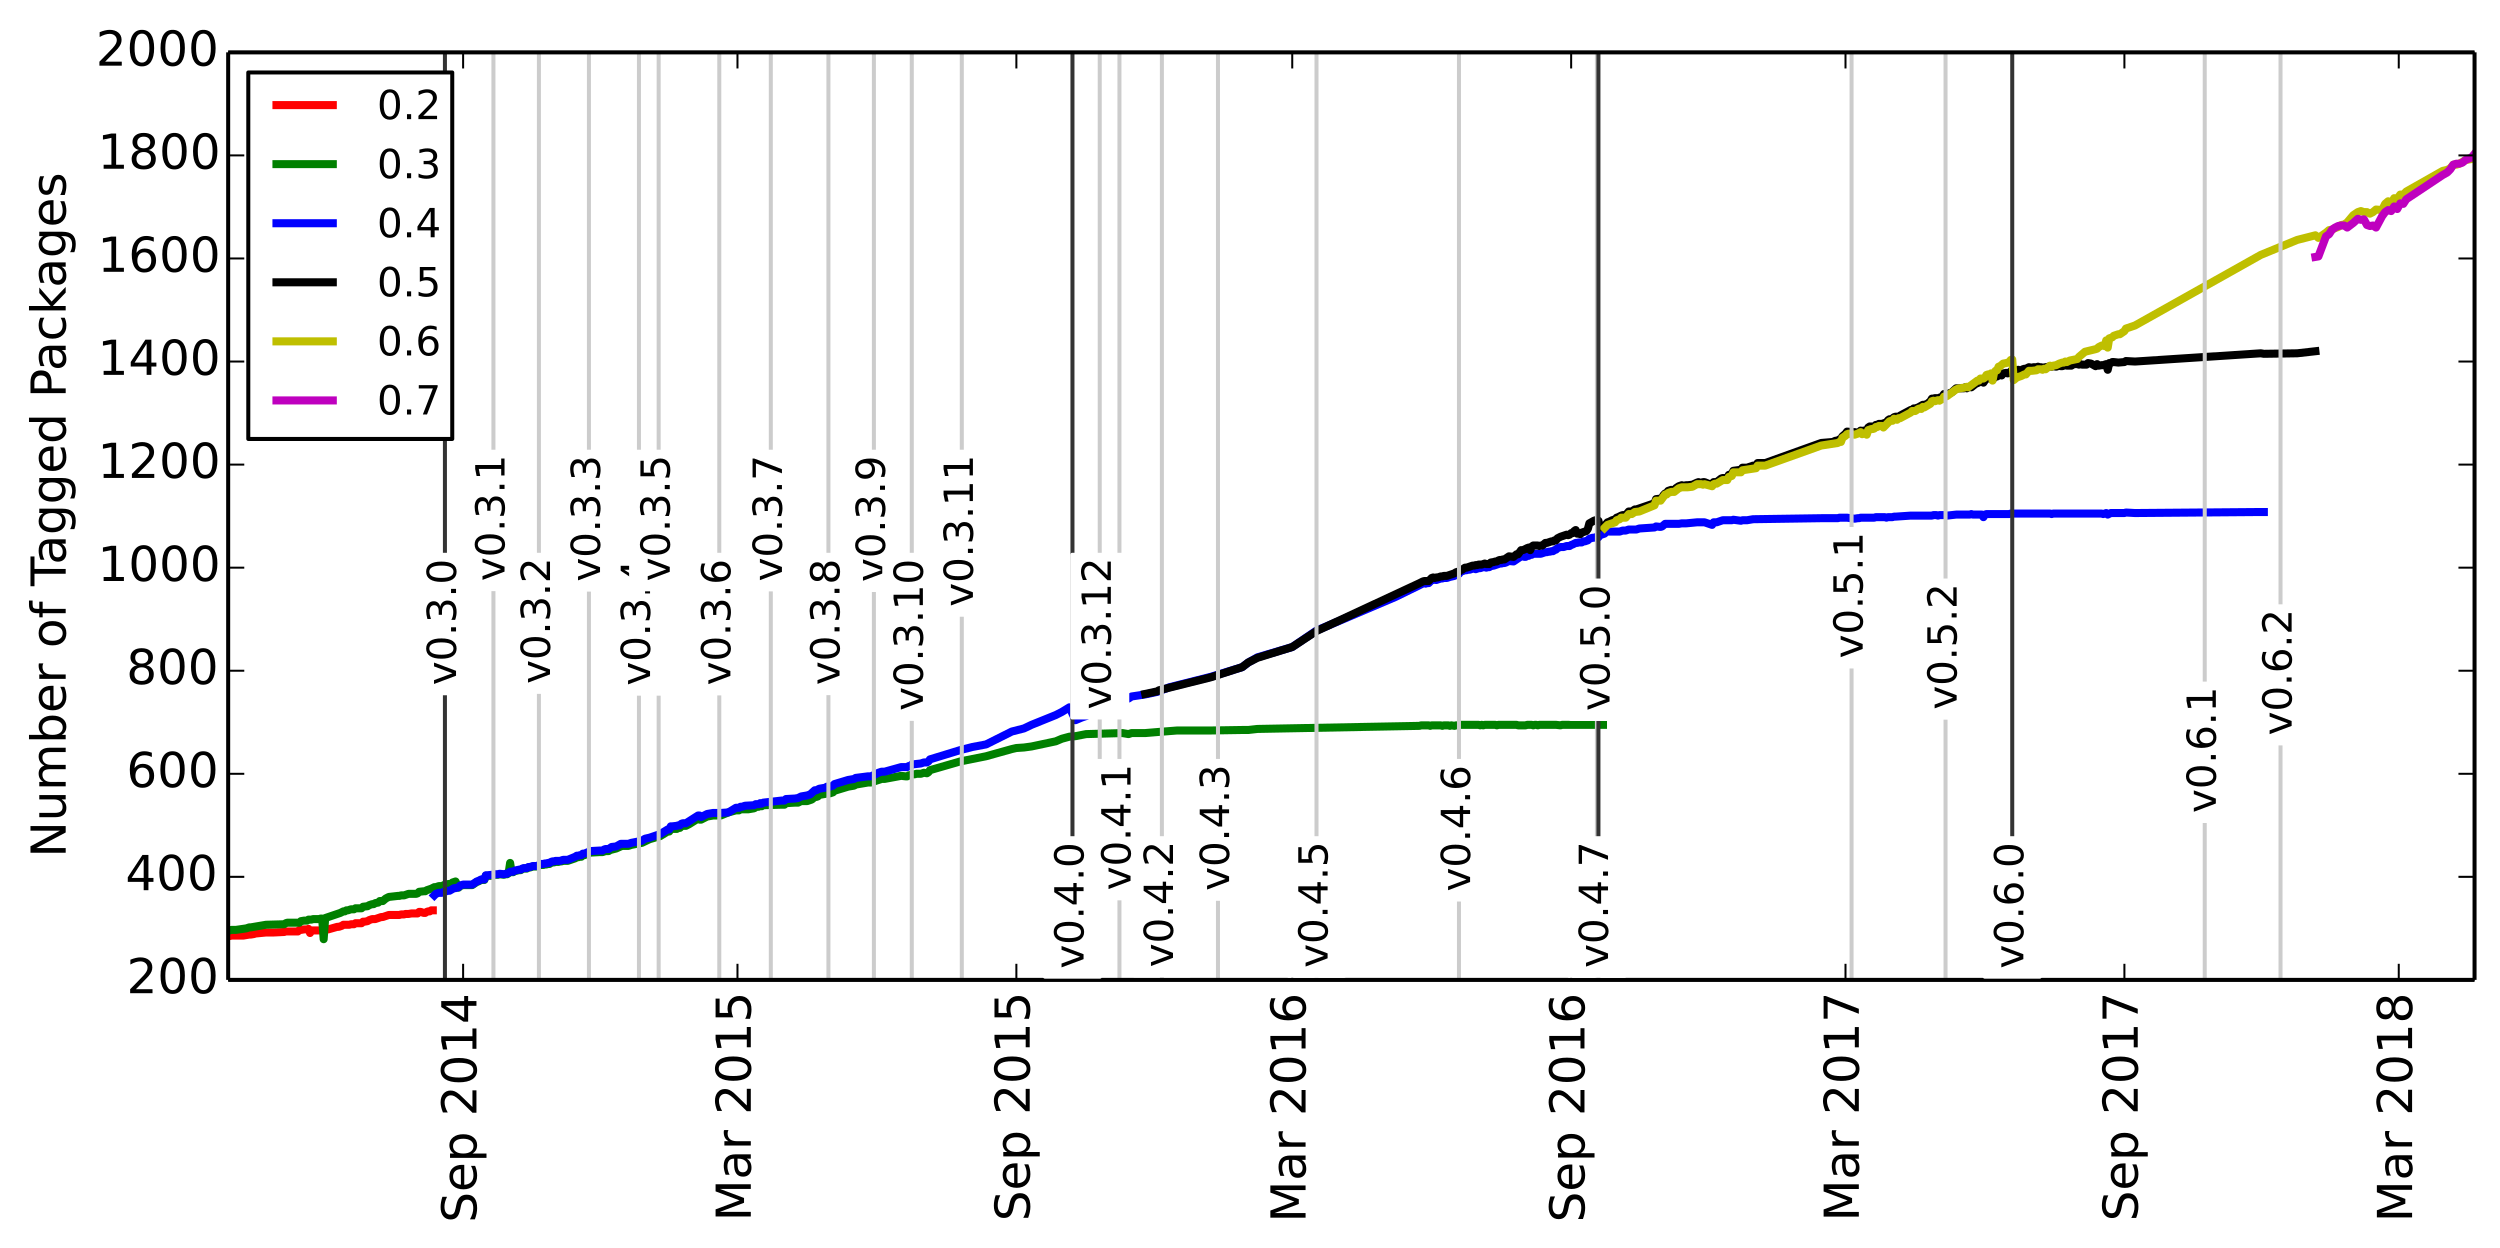 <?xml version="1.0" encoding="utf-8" standalone="no"?>
<!DOCTYPE svg PUBLIC "-//W3C//DTD SVG 1.1//EN"
  "http://www.w3.org/Graphics/SVG/1.1/DTD/svg11.dtd">
<!-- Created with matplotlib (http://matplotlib.org/) -->
<svg height="310pt" version="1.1" viewBox="0 0 621 310" width="621pt" xmlns="http://www.w3.org/2000/svg" xmlns:xlink="http://www.w3.org/1999/xlink">
 <defs>
  <style type="text/css">
*{stroke-linecap:butt;stroke-linejoin:round;}
  </style>
 </defs>
 <g id="figure_1">
  <g id="patch_1">
   <path d="
M0 310.907
L621.877 310.907
L621.877 0
L0 0
z
" style="fill:#ffffff;"/>
  </g>
  <g id="axes_1">
   <g id="patch_2">
    <path d="
M56.678 243.407
L614.678 243.407
L614.678 13.007
L56.678 13.007
z
" style="fill:#ffffff;"/>
   </g>
   <g id="line2d_1">
    <path clip-path="url(#pe067ca5dee)" d="
M107.507 226.127
L107.131 226.127
L106.754 226.383
L106.378 226.383
L106.001 226.511
L105.625 226.767
L105.248 226.767
L104.495 226.511
L104.119 226.511
L103.742 226.895
L103.366 226.895
L102.613 226.895
L102.236 226.895
L101.483 227.023
L101.107 227.023
L100.73 227.023
L100.354 227.151
L99.977 227.151
L99.601 227.151
L99.224 227.279
L98.847 227.279
L97.718 227.279
L97.341 227.279
L96.965 227.279
L96.588 227.279
L95.835 227.535
L95.082 227.791
L94.706 227.791
L94.329 227.919
L93.953 228.047
L93.2 228.303
L92.823 228.303
L92.447 228.303
L92.07 228.431
L91.694 228.559
L91.317 228.815
L90.564 228.943
L90.188 228.943
L89.811 229.327
L89.435 229.327
L89.058 229.327
L88.681 229.327
L88.305 229.327
L87.928 229.583
L87.175 229.583
L86.799 229.711
L86.422 229.711
L86.046 229.711
L85.669 229.711
L85.293 229.711
L84.916 229.967
L84.54 230.095
L84.163 230.223
L83.787 230.223
L81.528 230.863
L81.151 230.863
L80.775 230.991
L80.398 230.991
L80.022 231.119
L79.645 231.119
L79.269 231.119
L78.892 231.119
L78.516 231.119
L78.139 231.119
L77.763 231.119
L77.386 231.119
L77.01 231.759
L76.633 230.735
L76.256 230.863
L75.88 230.863
L75.503 230.863
L74.75 230.991
L74.374 230.991
L73.997 231.375
L73.621 231.375
L73.244 231.375
L72.868 231.375
L72.491 231.375
L72.115 231.375
L71.738 231.375
L71.362 231.375
L70.985 231.375
L70.609 231.503
L67.973 231.631
L67.22 231.631
L66.091 231.631
L63.455 231.887
L63.078 232.015
L62.325 232.143
L61.949 232.143
L61.196 232.271
L60.443 232.399
L60.066 232.399
L59.313 232.399
L58.937 232.399
L58.56 232.399
L58.184 232.399
L57.807 232.399
L57.431 232.399
L57.054 232.527
L56.678 232.527" style="fill:none;stroke:#ff0000;stroke-linecap:square;stroke-width:2;"/>
   </g>
   <g id="line2d_2">
    <path clip-path="url(#pe067ca5dee)" d="
M398.18 180.047
L388.014 180.047
L387.637 180.175
L386.507 180.047
L382.366 180.047
L381.989 180.175
L381.613 180.047
L381.236 180.047
L380.86 180.175
L380.483 180.047
L379.354 180.047
L378.977 180.175
L377.095 180.175
L376.718 180.047
L372.2 180.047
L371.823 180.175
L371.447 180.047
L368.811 180.047
L368.435 180.175
L368.058 180.047
L367.682 180.175
L367.305 180.047
L362.787 180.047
L362.41 180.175
L361.657 180.175
L361.281 180.303
L360.528 180.175
L360.151 180.303
L359.775 180.175
L358.645 180.175
L358.269 180.303
L357.892 180.175
L355.633 180.175
L355.256 180.303
L354.88 180.175
L352.997 180.175
L352.621 180.303
L312.333 181.071
L310.074 181.327
L308.568 181.327
L300.661 181.455
L292.378 181.455
L287.483 181.839
L284.471 182.095
L281.082 182.095
L280.329 182.351
L278.823 182.095
L269.787 182.351
L267.151 182.863
L265.645 182.991
L263.763 183.503
L262.256 184.143
L256.232 185.423
L254.35 185.679
L252.467 185.807
L251.337 186.063
L244.937 187.855
L238.536 189.135
L231.005 191.311
L230.629 191.823
L230.252 192.079
L229.499 191.951
L228.746 192.207
L227.617 192.207
L227.24 192.335
L226.487 192.335
L226.111 192.591
L225.734 192.591
L225.358 192.847
L224.981 192.847
L223.852 192.719
L219.71 193.487
L218.957 193.487
L216.321 194.383
L215.568 194.383
L212.556 194.895
L212.18 195.151
L210.673 195.407
L207.285 196.431
L206.908 196.815
L206.155 197.071
L205.402 197.071
L205.026 197.199
L203.52 197.455
L203.143 197.839
L202.767 197.967
L202.39 197.967
L201.637 198.607
L200.507 198.991
L199.001 198.991
L198.248 199.375
L197.495 199.375
L195.236 199.503
L194.86 199.887
L194.107 199.887
L189.588 200.015
L189.212 200.271
L188.835 200.143
L188.459 200.399
L188.082 200.399
L187.706 200.527
L187.329 200.783
L185.823 201.039
L183.941 201.039
L183.564 201.295
L182.811 201.295
L180.929 201.807
L179.046 202.575
L177.163 202.575
L175.657 202.831
L174.151 203.599
L173.775 203.599
L173.398 203.343
L171.139 204.751
L170.386 205.135
L169.633 205.135
L169.256 205.263
L168.88 205.647
L168.503 205.647
L168.127 205.903
L166.621 205.903
L166.244 206.543
L165.868 206.543
L163.985 207.695
L161.35 208.463
L159.467 209.359
L156.831 209.871
L156.078 210.127
L154.572 210.127
L154.196 210.255
L153.066 210.767
L151.56 211.151
L151.184 211.407
L150.431 211.407
L149.677 211.663
L148.924 211.663
L146.665 211.791
L145.159 212.431
L144.783 212.431
L144.406 212.815
L144.03 212.815
L143.653 212.943
L143.277 212.943
L142.9 213.199
L141.018 213.839
L139.888 213.839
L139.512 213.967
L139.135 213.967
L138.758 214.095
L138.005 214.095
L137.629 214.223
L137.252 214.223
L136.876 214.351
L136.499 214.607
L136.123 214.607
L135.746 214.735
L135.37 214.735
L134.993 214.863
L134.24 214.863
L133.487 215.247
L132.358 215.247
L131.605 215.503
L131.228 215.503
L130.852 215.759
L130.099 215.759
L129.722 215.887
L129.346 216.143
L128.969 216.143
L127.839 216.399
L127.463 216.655
L127.086 216.655
L126.71 214.351
L126.333 216.911
L125.957 217.167
L125.58 217.167
L125.204 217.295
L124.074 217.167
L123.698 217.295
L122.945 217.295
L122.192 217.551
L120.686 217.551
L120.309 218.575
L119.556 218.575
L118.803 218.959
L118.426 219.087
L117.297 219.855
L115.038 219.855
L114.285 220.111
L113.908 220.495
L113.155 218.959
L112.402 219.215
L112.026 219.599
L111.273 219.599
L110.896 219.727
L110.52 219.727
L109.767 220.111
L109.014 220.111
L108.26 220.367
L107.884 220.367
L107.131 220.751
L106.001 221.135
L105.625 221.391
L105.248 221.391
L104.119 221.519
L103.742 221.903
L103.366 222.031
L101.483 222.031
L100.354 222.415
L99.601 222.415
L99.224 222.543
L98.847 222.543
L96.588 222.799
L95.835 223.183
L95.082 223.823
L94.329 223.823
L93.953 224.207
L93.2 224.335
L92.823 224.591
L92.447 224.591
L91.694 224.847
L91.317 225.103
L90.188 225.231
L89.811 225.615
L88.305 225.615
L87.928 225.871
L87.175 225.871
L86.422 226.127
L86.046 226.127
L85.669 226.383
L85.293 226.383
L84.54 226.767
L80.775 228.047
L80.398 233.295
L80.022 228.175
L79.645 228.175
L79.269 228.303
L77.763 228.303
L77.386 228.431
L76.633 228.431
L76.256 228.687
L75.503 228.687
L74.75 228.815
L74.374 229.199
L71.362 229.199
L70.985 229.327
L70.609 229.583
L66.091 229.711
L62.325 230.351
L61.949 230.351
L61.196 230.607
L58.56 230.991
L57.431 230.991
L57.054 231.119
L56.678 231.119
L56.678 231.119" style="fill:none;stroke:#008000;stroke-linecap:square;stroke-width:2;"/>
   </g>
   <g id="line2d_3">
    <path clip-path="url(#pe067ca5dee)" d="
M562.341 127.183
L561.588 127.183
L530.337 127.439
L528.078 127.311
L527.702 127.439
L524.313 127.439
L523.56 127.823
L523.184 127.439
L522.431 127.695
L522.054 127.567
L510.005 127.567
L509.629 127.695
L509.252 127.567
L499.463 127.567
L499.086 127.695
L493.439 127.695
L493.062 127.823
L492.686 128.463
L492.309 127.823
L490.05 127.823
L489.673 127.695
L489.297 127.823
L485.908 127.823
L483.649 128.079
L483.273 127.951
L481.767 127.951
L481.39 128.079
L481.014 127.951
L480.26 127.951
L479.884 128.079
L474.613 128.079
L470.848 128.335
L470.471 128.335
L470.095 128.463
L468.965 128.463
L468.588 128.591
L468.212 128.463
L465.953 128.463
L465.576 128.591
L462.188 128.591
L461.811 128.719
L461.435 128.719
L460.682 128.847
L458.799 128.591
L456.916 128.591
L456.54 128.719
L452.398 128.719
L435.455 128.975
L433.949 129.231
L432.819 129.231
L432.443 129.359
L430.56 129.103
L430.184 129.231
L427.924 129.231
L426.418 129.743
L425.665 129.743
L425.289 130.383
L423.406 129.743
L421.524 129.743
L418.888 129.999
L417.758 129.999
L417.005 130.127
L413.617 130.127
L412.864 130.767
L412.487 130.895
L411.358 130.767
L410.981 131.023
L407.216 131.279
L406.463 131.535
L404.58 131.535
L403.827 131.791
L403.074 131.791
L402.321 132.047
L399.309 132.047
L398.933 132.175
L398.556 132.559
L397.426 132.943
L397.05 133.455
L396.297 133.455
L395.92 133.583
L395.544 133.583
L394.791 133.839
L394.414 134.223
L393.661 134.479
L393.285 134.479
L392.908 134.735
L392.155 134.735
L391.779 134.863
L391.402 134.863
L390.649 135.247
L390.273 135.375
L389.896 135.631
L389.143 135.631
L388.39 135.887
L387.637 135.887
L386.884 136.143
L386.507 136.527
L386.131 136.655
L385.754 136.911
L385.378 136.911
L385.001 137.039
L384.625 137.039
L384.248 137.167
L383.872 137.167
L382.742 137.551
L380.86 137.551
L380.483 137.807
L380.107 137.807
L379.73 138.063
L379.354 138.063
L378.977 138.319
L378.601 138.319
L378.224 138.191
L377.848 138.191
L375.965 139.471
L374.835 139.343
L374.082 139.727
L373.706 139.855
L373.329 139.855
L372.953 139.983
L372.576 139.983
L371.07 140.495
L370.317 140.623
L369.941 140.879
L369.564 140.879
L369.188 141.007
L368.811 140.879
L368.435 140.879
L367.682 141.135
L367.305 141.135
L366.552 141.391
L366.175 141.263
L365.799 141.263
L365.046 141.519
L364.669 141.519
L364.293 141.647
L363.916 141.647
L362.787 142.031
L362.41 142.543
L362.034 142.543
L361.657 142.671
L361.281 143.055
L360.151 143.311
L359.398 143.567
L358.645 143.567
L358.269 143.695
L357.892 143.695
L356.763 144.079
L356.386 143.951
L356.009 144.079
L355.633 144.079
L354.88 144.847
L354.503 144.847
L354.127 144.975
L353.75 144.847
L353.374 144.975
L352.621 145.359
L346.597 148.303
L327.018 156.623
L320.993 160.719
L312.333 163.279
L310.074 164.559
L308.568 165.711
L300.661 168.143
L290.495 170.703
L287.483 171.855
L284.471 172.495
L281.082 173.007
L280.329 173.519
L278.823 173.647
L274.305 175.055
L269.787 177.871
L268.657 178.255
L267.151 178.895
L265.645 175.695
L263.763 176.847
L262.256 177.615
L256.232 180.047
L254.35 180.943
L251.337 181.711
L244.937 184.911
L241.548 185.551
L238.536 186.319
L231.005 188.623
L230.629 189.135
L230.252 189.391
L229.499 189.391
L228.746 189.647
L226.487 189.903
L226.111 190.287
L225.734 190.287
L225.358 190.543
L223.852 190.543
L219.71 191.695
L218.957 191.695
L218.204 191.951
L217.451 192.335
L216.321 192.847
L215.568 192.847
L212.556 193.231
L212.18 193.487
L210.673 193.743
L207.285 194.767
L206.908 195.151
L206.155 195.407
L205.402 195.407
L205.026 195.663
L203.52 195.919
L202.767 196.303
L202.39 196.303
L201.26 197.327
L200.507 197.583
L199.001 197.839
L198.248 198.223
L197.495 198.351
L195.236 198.479
L194.86 198.863
L194.107 198.863
L189.588 199.375
L189.212 199.631
L188.835 199.503
L188.459 199.759
L187.706 199.759
L187.329 200.015
L185.07 200.143
L184.317 200.399
L183.941 200.399
L183.564 200.655
L182.811 200.655
L180.929 201.807
L179.046 201.935
L177.163 201.935
L175.657 202.191
L174.151 202.959
L173.775 202.575
L173.398 202.575
L170.386 204.495
L169.633 204.495
L169.256 204.623
L168.88 205.007
L168.503 205.007
L168.127 205.135
L166.997 205.263
L166.621 205.263
L166.244 206.031
L165.868 206.031
L163.985 207.183
L161.35 208.079
L160.22 208.335
L159.467 208.847
L156.831 209.359
L156.078 209.615
L154.196 209.615
L153.066 210.255
L151.937 210.383
L151.184 210.895
L150.431 210.895
L150.054 211.023
L149.677 211.279
L148.924 211.279
L146.665 211.407
L145.159 212.047
L144.783 212.047
L144.406 212.431
L144.03 212.431
L143.653 212.559
L143.277 212.559
L142.9 212.815
L141.018 213.583
L139.888 213.583
L139.135 213.839
L138.005 213.839
L137.629 213.967
L137.252 213.967
L136.876 214.095
L136.499 214.351
L136.123 214.351
L135.746 214.479
L135.37 214.479
L134.993 214.607
L134.24 214.607
L133.487 215.119
L132.358 215.119
L131.605 215.375
L131.228 215.375
L130.852 215.631
L130.099 215.631
L129.722 215.759
L129.346 216.015
L128.969 216.015
L127.839 216.271
L127.463 216.527
L126.71 216.527
L125.957 217.039
L125.58 217.039
L125.204 217.167
L124.074 217.039
L123.698 217.167
L122.945 217.167
L122.568 217.295
L122.192 217.295
L121.062 217.423
L120.686 217.423
L120.309 218.447
L119.556 218.447
L118.803 218.831
L118.426 218.959
L117.297 219.727
L115.038 219.727
L114.285 219.983
L113.908 220.367
L113.155 220.623
L112.779 220.623
L111.649 221.263
L111.273 221.263
L110.896 221.391
L110.52 221.391
L109.767 221.775
L109.014 221.775
L108.26 222.031
L107.884 222.415
L107.884 222.415" style="fill:none;stroke:#0000ff;stroke-linecap:square;stroke-width:2;"/>
   </g>
   <g id="line2d_4">
    <path clip-path="url(#pe067ca5dee)" d="
M575.143 87.247
L570.625 87.759
L562.341 87.887
L561.588 87.759
L530.337 89.807
L528.078 89.679
L527.702 89.935
L526.196 90.063
L525.066 89.935
L524.69 89.935
L524.313 90.191
L523.937 90.191
L523.56 91.855
L523.184 90.447
L522.431 90.703
L522.054 90.703
L521.301 90.831
L520.924 90.447
L520.548 90.959
L519.418 90.319
L518.665 90.191
L518.289 90.575
L517.159 90.575
L516.783 90.447
L516.406 90.575
L516.03 90.447
L515.277 90.447
L514.9 90.575
L514.524 90.831
L513.394 90.831
L513.018 90.703
L512.265 90.959
L511.888 90.959
L511.512 90.831
L510.758 91.087
L510.005 90.959
L509.629 91.087
L509.252 90.959
L508.876 91.087
L507.37 91.343
L506.993 91.215
L506.617 91.215
L506.24 91.087
L505.864 91.215
L505.111 91.215
L504.734 91.343
L503.981 91.215
L503.228 91.599
L502.852 91.599
L502.475 91.727
L501.722 92.111
L501.346 91.855
L500.216 92.239
L499.839 92.111
L499.463 92.239
L499.086 92.623
L498.71 92.751
L498.333 92.623
L497.58 92.751
L497.204 93.263
L496.827 93.135
L496.451 93.263
L496.074 93.519
L495.698 93.519
L495.321 93.903
L494.945 93.647
L494.568 93.647
L494.192 94.031
L493.815 93.903
L493.439 93.903
L492.686 95.055
L492.309 94.799
L491.933 94.799
L491.18 95.183
L490.803 95.311
L489.673 96.207
L489.297 96.079
L488.92 96.207
L488.544 96.463
L488.167 96.207
L487.791 96.463
L485.908 96.463
L484.779 97.487
L483.273 97.999
L482.896 97.871
L482.143 98.895
L481.767 98.767
L481.39 99.023
L481.014 98.895
L480.637 98.895
L480.26 99.023
L479.884 99.023
L479.507 99.663
L478.754 100.303
L478.001 100.559
L477.625 100.559
L476.495 101.199
L475.742 101.455
L475.366 101.455
L474.989 101.839
L474.613 101.839
L471.977 103.247
L471.601 103.631
L471.224 103.503
L470.848 103.503
L470.471 103.631
L469.718 104.271
L469.341 104.143
L468.965 104.399
L468.588 105.039
L468.212 105.039
L467.459 105.295
L466.706 105.295
L466.329 105.551
L465.953 105.551
L465.2 106.191
L464.823 105.935
L464.447 105.935
L464.07 106.191
L463.694 106.959
L463.317 107.087
L462.941 106.959
L462.564 107.087
L462.188 106.959
L461.811 107.343
L461.435 107.471
L460.682 107.343
L458.799 107.215
L458.422 107.727
L457.669 108.367
L457.293 109.007
L456.916 109.135
L456.54 109.391
L455.787 109.519
L455.41 109.775
L452.398 110.031
L438.467 115.023
L436.584 115.023
L436.208 115.663
L435.455 115.663
L433.949 116.175
L432.819 116.175
L432.443 116.687
L430.56 116.943
L430.184 117.711
L429.431 117.967
L429.054 118.735
L427.924 118.735
L427.548 118.863
L426.418 119.759
L425.665 119.759
L425.289 120.527
L423.406 119.759
L423.03 119.759
L422.653 119.887
L422.277 119.887
L421.9 119.759
L421.524 119.887
L420.394 120.399
L419.265 120.527
L418.888 120.527
L418.135 120.655
L417.758 120.527
L417.005 120.783
L416.252 121.295
L415.876 121.935
L415.123 121.679
L414.37 121.935
L413.993 122.447
L413.617 122.575
L413.24 122.959
L412.864 123.599
L412.487 123.855
L411.358 123.983
L410.981 125.007
L406.463 126.543
L406.086 126.543
L405.333 127.055
L404.58 127.055
L403.827 127.951
L403.074 127.951
L402.698 128.079
L401.945 128.463
L401.568 128.591
L401.192 129.103
L400.815 129.103
L400.439 129.231
L399.686 129.615
L399.309 129.743
L398.556 130.639
L398.18 130.639
L397.426 131.023
L397.05 129.359
L396.297 129.231
L395.92 129.359
L394.791 129.999
L394.414 131.407
L394.038 131.919
L392.908 132.303
L392.532 132.687
L392.155 132.559
L391.779 132.559
L391.402 131.663
L391.026 131.919
L390.649 132.431
L390.273 132.431
L389.896 132.815
L389.52 132.943
L389.143 132.815
L387.637 133.327
L386.884 133.711
L386.507 134.223
L386.131 134.223
L385.754 134.479
L385.378 134.479
L384.248 134.863
L383.872 134.863
L383.119 135.503
L382.742 135.503
L382.366 135.631
L381.989 135.503
L380.86 135.503
L380.483 135.759
L380.107 136.655
L379.73 136.015
L379.354 136.143
L378.601 136.527
L378.224 136.655
L377.848 136.655
L377.095 137.679
L376.718 137.679
L375.965 138.319
L374.835 138.191
L373.706 138.959
L373.329 138.959
L372.953 139.087
L372.576 139.087
L372.2 139.215
L371.823 139.471
L371.447 139.471
L371.07 139.599
L370.317 139.727
L369.941 140.111
L369.188 140.111
L368.811 139.983
L368.058 140.239
L367.305 140.239
L366.929 140.367
L366.552 140.367
L366.175 140.495
L365.799 140.495
L364.293 141.007
L363.916 141.007
L363.163 141.519
L362.787 141.519
L362.41 142.031
L362.034 142.031
L361.657 142.159
L361.281 142.415
L359.398 143.055
L358.645 143.055
L358.269 143.183
L357.892 143.183
L357.139 143.439
L356.763 143.439
L356.386 143.567
L356.009 143.439
L355.633 143.567
L354.88 144.335
L353.75 144.335
L353.374 144.463
L352.621 144.847
L327.018 156.751
L320.993 160.719
L312.333 163.407
L310.074 164.559
L308.568 165.711
L300.661 168.271
L287.86 171.471
L287.483 171.727
L284.471 172.367
L284.471 172.367" style="fill:none;stroke:#000000;stroke-linecap:square;stroke-width:2;"/>
   </g>
   <g id="line2d_5">
    <path clip-path="url(#pe067ca5dee)" d="
M614.677 39.119
L613.924 39.503
L612.418 39.759
L610.912 40.655
L610.159 40.911
L609.406 40.911
L608.653 41.807
L607.9 42.191
L606.771 42.447
L597.734 47.567
L596.981 48.335
L596.228 48.335
L595.475 49.359
L594.722 49.231
L593.969 50.511
L593.216 49.999
L592.463 50.639
L591.71 52.175
L590.204 52.047
L589.451 52.687
L588.698 53.071
L587.945 52.687
L587.192 52.687
L586.439 52.431
L585.686 52.687
L584.556 53.455
L583.05 55.247
L582.297 55.759
L581.544 55.887
L580.791 56.399
L580.038 56.655
L579.285 57.039
L578.532 57.167
L577.779 57.807
L575.896 59.087
L575.143 58.447
L570.625 59.599
L561.588 63.311
L530.337 80.847
L528.078 81.615
L527.702 82.255
L526.572 83.023
L526.196 83.023
L525.066 83.407
L524.69 83.791
L523.937 84.047
L523.56 86.351
L523.184 84.559
L522.807 85.967
L522.431 85.839
L522.054 85.839
L521.301 86.223
L520.924 86.607
L520.548 86.735
L517.912 87.375
L516.406 88.655
L516.03 89.167
L514.147 89.551
L513.394 89.935
L513.018 89.807
L512.641 90.063
L512.265 90.063
L511.512 90.319
L510.758 90.703
L510.005 90.831
L509.629 91.087
L509.252 90.831
L508.123 91.727
L507.746 91.599
L507.37 91.855
L506.993 91.727
L506.24 91.727
L505.864 91.983
L504.734 92.111
L503.981 92.111
L503.228 93.007
L502.852 93.007
L502.099 93.391
L500.969 93.775
L500.216 94.415
L499.839 89.295
L499.463 89.423
L499.086 89.935
L498.333 90.191
L497.58 90.319
L496.827 90.959
L496.451 91.087
L496.074 91.983
L495.698 92.111
L495.321 92.623
L494.945 94.543
L494.568 92.751
L494.192 93.135
L493.815 93.007
L493.439 93.135
L493.062 93.775
L492.686 94.031
L491.933 94.031
L491.556 94.543
L491.18 94.543
L488.92 96.207
L488.544 96.079
L487.791 96.335
L487.414 96.335
L487.038 96.463
L486.661 96.463
L485.908 96.719
L483.649 98.383
L483.273 98.511
L482.896 98.511
L482.52 99.151
L482.143 99.279
L481.767 99.535
L481.39 99.407
L480.637 99.663
L480.26 99.535
L479.884 99.663
L479.507 100.303
L478.001 101.199
L477.625 101.071
L477.248 101.583
L476.872 101.455
L476.495 101.583
L475.742 102.095
L474.989 102.095
L474.613 102.479
L471.977 103.887
L471.601 103.887
L471.224 104.271
L470.471 104.015
L470.095 104.527
L469.718 104.527
L469.341 104.655
L467.835 106.191
L467.459 105.807
L466.706 105.807
L466.329 106.063
L465.953 106.063
L465.576 106.447
L465.2 106.575
L464.823 106.575
L464.07 106.831
L463.694 107.983
L463.317 107.599
L462.564 107.855
L462.188 107.343
L461.435 107.727
L460.682 107.983
L459.175 107.727
L458.799 107.855
L458.422 108.239
L457.669 108.751
L457.293 109.775
L456.916 109.775
L456.54 110.031
L452.398 110.671
L438.467 115.663
L436.584 115.663
L436.208 116.303
L432.819 116.815
L432.443 117.327
L430.56 117.327
L430.184 118.223
L429.431 118.479
L429.054 119.247
L427.924 119.247
L426.418 120.143
L426.042 120.143
L425.665 120.271
L425.289 120.783
L423.406 120.271
L423.03 120.399
L422.653 120.271
L421.524 120.271
L420.394 120.911
L419.265 121.039
L417.758 121.039
L417.005 121.295
L415.876 122.191
L415.123 122.191
L414.37 122.447
L413.993 122.831
L413.617 122.831
L412.487 124.367
L411.358 124.367
L410.981 125.519
L407.216 127.055
L406.086 127.183
L405.333 127.695
L404.58 127.695
L403.827 128.591
L402.698 128.591
L402.321 128.975
L401.568 129.231
L401.192 129.743
L399.309 130.383
L398.556 131.151
L398.556 131.151" style="fill:none;stroke:#bfbf00;stroke-linecap:square;stroke-width:2;"/>
   </g>
   <g id="line2d_6">
    <path clip-path="url(#pe067ca5dee)" d="
M614.677 38.223
L613.924 39.119
L612.418 39.759
L611.665 40.399
L610.912 40.655
L610.159 40.655
L609.406 40.911
L608.653 42.063
L607.9 42.831
L606.771 43.471
L597.734 49.487
L596.981 50.639
L596.228 50.511
L595.475 51.919
L594.722 51.279
L593.969 52.431
L593.216 52.175
L592.463 52.687
L591.71 53.711
L590.204 56.527
L589.451 56.015
L588.698 56.143
L587.945 55.887
L587.192 54.479
L586.439 54.607
L585.686 54.351
L584.556 55.375
L583.05 56.527
L582.297 56.015
L581.544 56.015
L580.791 56.143
L580.038 56.527
L579.285 57.039
L578.532 58.191
L577.779 58.703
L575.896 63.695
L575.143 63.823" style="fill:none;stroke:#bf00bf;stroke-linecap:square;stroke-width:2;"/>
   </g>
   <g id="line2d_7">
    <path clip-path="url(#pe067ca5dee)" d="
M110.52 243.407
L110.52 13.007" style="fill:none;stroke:#333333;stroke-linecap:square;"/>
   </g>
   <g id="line2d_8">
    <path clip-path="url(#pe067ca5dee)" d="
M122.568 243.407
L122.568 13.007" style="fill:none;stroke:#cccccc;stroke-linecap:square;"/>
   </g>
   <g id="line2d_9">
    <path clip-path="url(#pe067ca5dee)" d="
M133.864 243.407
L133.864 13.007" style="fill:none;stroke:#cccccc;stroke-linecap:square;"/>
   </g>
   <g id="line2d_10">
    <path clip-path="url(#pe067ca5dee)" d="
M146.289 243.407
L146.289 13.007" style="fill:none;stroke:#cccccc;stroke-linecap:square;"/>
   </g>
   <g id="line2d_11">
    <path clip-path="url(#pe067ca5dee)" d="
M158.714 243.407
L158.714 13.007" style="fill:none;stroke:#cccccc;stroke-linecap:square;"/>
   </g>
   <g id="line2d_12">
    <path clip-path="url(#pe067ca5dee)" d="
M163.609 243.407
L163.609 13.007" style="fill:none;stroke:#cccccc;stroke-linecap:square;"/>
   </g>
   <g id="line2d_13">
    <path clip-path="url(#pe067ca5dee)" d="
M178.669 243.407
L178.669 13.007" style="fill:none;stroke:#cccccc;stroke-linecap:square;"/>
   </g>
   <g id="line2d_14">
    <path clip-path="url(#pe067ca5dee)" d="
M191.471 243.407
L191.471 13.007" style="fill:none;stroke:#cccccc;stroke-linecap:square;"/>
   </g>
   <g id="line2d_15">
    <path clip-path="url(#pe067ca5dee)" d="
M205.779 243.407
L205.779 13.007" style="fill:none;stroke:#cccccc;stroke-linecap:square;"/>
   </g>
   <g id="line2d_16">
    <path clip-path="url(#pe067ca5dee)" d="
M217.074 243.407
L217.074 13.007" style="fill:none;stroke:#cccccc;stroke-linecap:square;"/>
   </g>
   <g id="line2d_17">
    <path clip-path="url(#pe067ca5dee)" d="
M226.487 243.407
L226.487 13.007" style="fill:none;stroke:#cccccc;stroke-linecap:square;"/>
   </g>
   <g id="line2d_18">
    <path clip-path="url(#pe067ca5dee)" d="
M238.912 243.407
L238.912 13.007" style="fill:none;stroke:#cccccc;stroke-linecap:square;"/>
   </g>
   <g id="line2d_19">
    <path clip-path="url(#pe067ca5dee)" d="
M273.175 243.407
L273.175 13.007" style="fill:none;stroke:#cccccc;stroke-linecap:square;"/>
   </g>
   <g id="line2d_20">
    <path clip-path="url(#pe067ca5dee)" d="
M266.398 243.407
L266.398 13.007" style="fill:none;stroke:#333333;stroke-linecap:square;"/>
   </g>
   <g id="line2d_21">
    <path clip-path="url(#pe067ca5dee)" d="
M278.07 243.407
L278.07 13.007" style="fill:none;stroke:#cccccc;stroke-linecap:square;"/>
   </g>
   <g id="line2d_22">
    <path clip-path="url(#pe067ca5dee)" d="
M288.613 243.407
L288.613 13.007" style="fill:none;stroke:#cccccc;stroke-linecap:square;"/>
   </g>
   <g id="line2d_23">
    <path clip-path="url(#pe067ca5dee)" d="
M302.544 243.407
L302.544 13.007" style="fill:none;stroke:#cccccc;stroke-linecap:square;"/>
   </g>
   <g id="line2d_24">
    <path clip-path="url(#pe067ca5dee)" d="
M327.018 243.407
L327.018 13.007" style="fill:none;stroke:#cccccc;stroke-linecap:square;"/>
   </g>
   <g id="line2d_25">
    <path clip-path="url(#pe067ca5dee)" d="
M362.41 243.407
L362.41 13.007" style="fill:none;stroke:#cccccc;stroke-linecap:square;"/>
   </g>
   <g id="line2d_26">
    <path clip-path="url(#pe067ca5dee)" d="
M396.673 243.407
L396.673 13.007" style="fill:none;stroke:#cccccc;stroke-linecap:square;"/>
   </g>
   <g id="line2d_27">
    <path clip-path="url(#pe067ca5dee)" d="
M397.05 243.407
L397.05 13.007" style="fill:none;stroke:#333333;stroke-linecap:square;"/>
   </g>
   <g id="line2d_28">
    <path clip-path="url(#pe067ca5dee)" d="
M459.929 243.407
L459.929 13.007" style="fill:none;stroke:#cccccc;stroke-linecap:square;"/>
   </g>
   <g id="line2d_29">
    <path clip-path="url(#pe067ca5dee)" d="
M483.273 243.407
L483.273 13.007" style="fill:none;stroke:#cccccc;stroke-linecap:square;"/>
   </g>
   <g id="line2d_30">
    <path clip-path="url(#pe067ca5dee)" d="
M499.839 243.407
L499.839 13.007" style="fill:none;stroke:#333333;stroke-linecap:square;"/>
   </g>
   <g id="line2d_31">
    <path clip-path="url(#pe067ca5dee)" d="
M547.657 243.407
L547.657 13.007" style="fill:none;stroke:#cccccc;stroke-linecap:square;"/>
   </g>
   <g id="line2d_32">
    <path clip-path="url(#pe067ca5dee)" d="
M566.483 243.407
L566.483 13.007" style="fill:none;stroke:#cccccc;stroke-linecap:square;"/>
   </g>
   <g id="matplotlib.axis_1">
    <g id="xtick_1">
     <g id="line2d_33">
      <defs>
       <path d="
M0 0
L0 -4" id="m93b0483c22" style="stroke:#000000;stroke-width:0.5;"/>
      </defs>
      <g>
       <use style="stroke:#000000;stroke-width:0.5;" x="115.038" xlink:href="#m93b0483c22" y="243.407"/>
      </g>
     </g>
     <g id="line2d_34">
      <defs>
       <path d="
M0 0
L0 4" id="m741efc42ff" style="stroke:#000000;stroke-width:0.5;"/>
      </defs>
      <g>
       <use style="stroke:#000000;stroke-width:0.5;" x="115.038" xlink:href="#m741efc42ff" y="13.007"/>
      </g>
     </g>
     <g id="text_1">
      <!-- Sep 2014 -->
      <defs>
       <path d="
M12.406 8.297
L28.516 8.297
L28.516 63.922
L10.984 60.406
L10.984 69.391
L28.422 72.906
L38.281 72.906
L38.281 8.297
L54.391 8.297
L54.391 0
L12.406 0
z
" id="DejaVuSans-31"/>
       <path d="
M31.781 66.406
Q24.172 66.406 20.328 58.906
Q16.5 51.422 16.5 36.375
Q16.5 21.391 20.328 13.891
Q24.172 6.391 31.781 6.391
Q39.453 6.391 43.281 13.891
Q47.125 21.391 47.125 36.375
Q47.125 51.422 43.281 58.906
Q39.453 66.406 31.781 66.406
M31.781 74.219
Q44.047 74.219 50.516 64.516
Q56.984 54.828 56.984 36.375
Q56.984 17.969 50.516 8.266
Q44.047 -1.422 31.781 -1.422
Q19.531 -1.422 13.062 8.266
Q6.594 17.969 6.594 36.375
Q6.594 54.828 13.062 64.516
Q19.531 74.219 31.781 74.219" id="DejaVuSans-30"/>
       <path id="DejaVuSans-20"/>
       <path d="
M19.188 8.297
L53.609 8.297
L53.609 0
L7.328 0
L7.328 8.297
Q12.938 14.109 22.625 23.891
Q32.328 33.688 34.812 36.531
Q39.547 41.844 41.422 45.531
Q43.312 49.219 43.312 52.781
Q43.312 58.594 39.234 62.25
Q35.156 65.922 28.609 65.922
Q23.969 65.922 18.812 64.312
Q13.672 62.703 7.812 59.422
L7.812 69.391
Q13.766 71.781 18.938 73
Q24.125 74.219 28.422 74.219
Q39.75 74.219 46.484 68.547
Q53.219 62.891 53.219 53.422
Q53.219 48.922 51.531 44.891
Q49.859 40.875 45.406 35.406
Q44.188 33.984 37.641 27.219
Q31.109 20.453 19.188 8.297" id="DejaVuSans-32"/>
       <path d="
M37.797 64.312
L12.891 25.391
L37.797 25.391
z

M35.203 72.906
L47.609 72.906
L47.609 25.391
L58.016 25.391
L58.016 17.188
L47.609 17.188
L47.609 0
L37.797 0
L37.797 17.188
L4.891 17.188
L4.891 26.703
z
" id="DejaVuSans-34"/>
       <path d="
M53.516 70.516
L53.516 60.891
Q47.906 63.578 42.922 64.891
Q37.938 66.219 33.297 66.219
Q25.25 66.219 20.875 63.094
Q16.5 59.969 16.5 54.203
Q16.5 49.359 19.406 46.891
Q22.312 44.438 30.422 42.922
L36.375 41.703
Q47.406 39.594 52.656 34.297
Q57.906 29 57.906 20.125
Q57.906 9.516 50.797 4.047
Q43.703 -1.422 29.984 -1.422
Q24.812 -1.422 18.969 -0.25
Q13.141 0.922 6.891 3.219
L6.891 13.375
Q12.891 10.016 18.656 8.297
Q24.422 6.594 29.984 6.594
Q38.422 6.594 43.016 9.906
Q47.609 13.234 47.609 19.391
Q47.609 24.75 44.312 27.781
Q41.016 30.812 33.5 32.328
L27.484 33.5
Q16.453 35.688 11.516 40.375
Q6.594 45.062 6.594 53.422
Q6.594 63.094 13.406 68.656
Q20.219 74.219 32.172 74.219
Q37.312 74.219 42.625 73.281
Q47.953 72.359 53.516 70.516" id="DejaVuSans-53"/>
       <path d="
M56.203 29.594
L56.203 25.203
L14.891 25.203
Q15.484 15.922 20.484 11.062
Q25.484 6.203 34.422 6.203
Q39.594 6.203 44.453 7.469
Q49.312 8.734 54.109 11.281
L54.109 2.781
Q49.266 0.734 44.188 -0.344
Q39.109 -1.422 33.891 -1.422
Q20.797 -1.422 13.156 6.188
Q5.516 13.812 5.516 26.812
Q5.516 40.234 12.766 48.109
Q20.016 56 32.328 56
Q43.359 56 49.781 48.891
Q56.203 41.797 56.203 29.594
M47.219 32.234
Q47.125 39.594 43.094 43.984
Q39.062 48.391 32.422 48.391
Q24.906 48.391 20.391 44.141
Q15.875 39.891 15.188 32.172
z
" id="DejaVuSans-65"/>
       <path d="
M18.109 8.203
L18.109 -20.797
L9.078 -20.797
L9.078 54.688
L18.109 54.688
L18.109 46.391
Q20.953 51.266 25.266 53.625
Q29.594 56 35.594 56
Q45.562 56 51.781 48.094
Q58.016 40.188 58.016 27.297
Q58.016 14.406 51.781 6.484
Q45.562 -1.422 35.594 -1.422
Q29.594 -1.422 25.266 0.953
Q20.953 3.328 18.109 8.203
M48.688 27.297
Q48.688 37.203 44.609 42.844
Q40.531 48.484 33.406 48.484
Q26.266 48.484 22.188 42.844
Q18.109 37.203 18.109 27.297
Q18.109 17.391 22.188 11.75
Q26.266 6.109 33.406 6.109
Q40.531 6.109 44.609 11.75
Q48.688 17.391 48.688 27.297" id="DejaVuSans-70"/>
      </defs>
      <g transform="translate(118.349 303.707)rotate(-90.0)scale(0.12 -0.12)">
       <use xlink:href="#DejaVuSans-53"/>
       <use x="63.477" xlink:href="#DejaVuSans-65"/>
       <use x="125.0" xlink:href="#DejaVuSans-70"/>
       <use x="188.477" xlink:href="#DejaVuSans-20"/>
       <use x="220.264" xlink:href="#DejaVuSans-32"/>
       <use x="283.887" xlink:href="#DejaVuSans-30"/>
       <use x="347.51" xlink:href="#DejaVuSans-31"/>
       <use x="411.133" xlink:href="#DejaVuSans-34"/>
      </g>
     </g>
    </g>
    <g id="xtick_2">
     <g id="line2d_35">
      <g>
       <use style="stroke:#000000;stroke-width:0.5;" x="183.188" xlink:href="#m93b0483c22" y="243.407"/>
      </g>
     </g>
     <g id="line2d_36">
      <g>
       <use style="stroke:#000000;stroke-width:0.5;" x="183.188" xlink:href="#m741efc42ff" y="13.007"/>
      </g>
     </g>
     <g id="text_2">
      <!-- Mar 2015 -->
      <defs>
       <path d="
M9.812 72.906
L24.516 72.906
L43.109 23.297
L61.812 72.906
L76.516 72.906
L76.516 0
L66.891 0
L66.891 64.016
L48.094 14.016
L38.188 14.016
L19.391 64.016
L19.391 0
L9.812 0
z
" id="DejaVuSans-4d"/>
       <path d="
M41.109 46.297
Q39.594 47.172 37.812 47.578
Q36.031 48 33.891 48
Q26.266 48 22.188 43.047
Q18.109 38.094 18.109 28.812
L18.109 0
L9.078 0
L9.078 54.688
L18.109 54.688
L18.109 46.188
Q20.953 51.172 25.484 53.578
Q30.031 56 36.531 56
Q37.453 56 38.578 55.875
Q39.703 55.766 41.062 55.516
z
" id="DejaVuSans-72"/>
       <path d="
M10.797 72.906
L49.516 72.906
L49.516 64.594
L19.828 64.594
L19.828 46.734
Q21.969 47.469 24.109 47.828
Q26.266 48.188 28.422 48.188
Q40.625 48.188 47.75 41.5
Q54.891 34.812 54.891 23.391
Q54.891 11.625 47.562 5.094
Q40.234 -1.422 26.906 -1.422
Q22.312 -1.422 17.547 -0.641
Q12.797 0.141 7.719 1.703
L7.719 11.625
Q12.109 9.234 16.797 8.062
Q21.484 6.891 26.703 6.891
Q35.156 6.891 40.078 11.328
Q45.016 15.766 45.016 23.391
Q45.016 31 40.078 35.438
Q35.156 39.891 26.703 39.891
Q22.75 39.891 18.812 39.016
Q14.891 38.141 10.797 36.281
z
" id="DejaVuSans-35"/>
       <path d="
M34.281 27.484
Q23.391 27.484 19.188 25
Q14.984 22.516 14.984 16.5
Q14.984 11.719 18.141 8.906
Q21.297 6.109 26.703 6.109
Q34.188 6.109 38.703 11.406
Q43.219 16.703 43.219 25.484
L43.219 27.484
z

M52.203 31.203
L52.203 0
L43.219 0
L43.219 8.297
Q40.141 3.328 35.547 0.953
Q30.953 -1.422 24.312 -1.422
Q15.922 -1.422 10.953 3.297
Q6 8.016 6 15.922
Q6 25.141 12.172 29.828
Q18.359 34.516 30.609 34.516
L43.219 34.516
L43.219 35.406
Q43.219 41.609 39.141 45
Q35.062 48.391 27.688 48.391
Q23 48.391 18.547 47.266
Q14.109 46.141 10.016 43.891
L10.016 52.203
Q14.938 54.109 19.578 55.047
Q24.219 56 28.609 56
Q40.484 56 46.344 49.844
Q52.203 43.703 52.203 31.203" id="DejaVuSans-61"/>
      </defs>
      <g transform="translate(186.499 303.353)rotate(-90.0)scale(0.12 -0.12)">
       <use xlink:href="#DejaVuSans-4d"/>
       <use x="86.279" xlink:href="#DejaVuSans-61"/>
       <use x="147.559" xlink:href="#DejaVuSans-72"/>
       <use x="188.672" xlink:href="#DejaVuSans-20"/>
       <use x="220.459" xlink:href="#DejaVuSans-32"/>
       <use x="284.082" xlink:href="#DejaVuSans-30"/>
       <use x="347.705" xlink:href="#DejaVuSans-31"/>
       <use x="411.328" xlink:href="#DejaVuSans-35"/>
      </g>
     </g>
    </g>
    <g id="xtick_3">
     <g id="line2d_37">
      <g>
       <use style="stroke:#000000;stroke-width:0.5;" x="252.467" xlink:href="#m93b0483c22" y="243.407"/>
      </g>
     </g>
     <g id="line2d_38">
      <g>
       <use style="stroke:#000000;stroke-width:0.5;" x="252.467" xlink:href="#m741efc42ff" y="13.007"/>
      </g>
     </g>
     <g id="text_3">
      <!-- Sep 2015 -->
      <g transform="translate(255.778 303.332)rotate(-90.0)scale(0.12 -0.12)">
       <use xlink:href="#DejaVuSans-53"/>
       <use x="63.477" xlink:href="#DejaVuSans-65"/>
       <use x="125.0" xlink:href="#DejaVuSans-70"/>
       <use x="188.477" xlink:href="#DejaVuSans-20"/>
       <use x="220.264" xlink:href="#DejaVuSans-32"/>
       <use x="283.887" xlink:href="#DejaVuSans-30"/>
       <use x="347.51" xlink:href="#DejaVuSans-31"/>
       <use x="411.133" xlink:href="#DejaVuSans-35"/>
      </g>
     </g>
    </g>
    <g id="xtick_4">
     <g id="line2d_39">
      <g>
       <use style="stroke:#000000;stroke-width:0.5;" x="320.993" xlink:href="#m93b0483c22" y="243.407"/>
      </g>
     </g>
     <g id="line2d_40">
      <g>
       <use style="stroke:#000000;stroke-width:0.5;" x="320.993" xlink:href="#m741efc42ff" y="13.007"/>
      </g>
     </g>
     <g id="text_4">
      <!-- Mar 2016 -->
      <defs>
       <path d="
M33.016 40.375
Q26.375 40.375 22.484 35.828
Q18.609 31.297 18.609 23.391
Q18.609 15.531 22.484 10.953
Q26.375 6.391 33.016 6.391
Q39.656 6.391 43.531 10.953
Q47.406 15.531 47.406 23.391
Q47.406 31.297 43.531 35.828
Q39.656 40.375 33.016 40.375
M52.594 71.297
L52.594 62.312
Q48.875 64.062 45.094 64.984
Q41.312 65.922 37.594 65.922
Q27.828 65.922 22.672 59.328
Q17.531 52.734 16.797 39.406
Q19.672 43.656 24.016 45.922
Q28.375 48.188 33.594 48.188
Q44.578 48.188 50.953 41.516
Q57.328 34.859 57.328 23.391
Q57.328 12.156 50.688 5.359
Q44.047 -1.422 33.016 -1.422
Q20.359 -1.422 13.672 8.266
Q6.984 17.969 6.984 36.375
Q6.984 53.656 15.188 63.938
Q23.391 74.219 37.203 74.219
Q40.922 74.219 44.703 73.484
Q48.484 72.75 52.594 71.297" id="DejaVuSans-36"/>
      </defs>
      <g transform="translate(324.305 303.646)rotate(-90.0)scale(0.12 -0.12)">
       <use xlink:href="#DejaVuSans-4d"/>
       <use x="86.279" xlink:href="#DejaVuSans-61"/>
       <use x="147.559" xlink:href="#DejaVuSans-72"/>
       <use x="188.672" xlink:href="#DejaVuSans-20"/>
       <use x="220.459" xlink:href="#DejaVuSans-32"/>
       <use x="284.082" xlink:href="#DejaVuSans-30"/>
       <use x="347.705" xlink:href="#DejaVuSans-31"/>
       <use x="411.328" xlink:href="#DejaVuSans-36"/>
      </g>
     </g>
    </g>
    <g id="xtick_5">
     <g id="line2d_41">
      <g>
       <use style="stroke:#000000;stroke-width:0.5;" x="390.273" xlink:href="#m93b0483c22" y="243.407"/>
      </g>
     </g>
     <g id="line2d_42">
      <g>
       <use style="stroke:#000000;stroke-width:0.5;" x="390.273" xlink:href="#m741efc42ff" y="13.007"/>
      </g>
     </g>
     <g id="text_5">
      <!-- Sep 2016 -->
      <g transform="translate(393.584 303.625)rotate(-90.0)scale(0.12 -0.12)">
       <use xlink:href="#DejaVuSans-53"/>
       <use x="63.477" xlink:href="#DejaVuSans-65"/>
       <use x="125.0" xlink:href="#DejaVuSans-70"/>
       <use x="188.477" xlink:href="#DejaVuSans-20"/>
       <use x="220.264" xlink:href="#DejaVuSans-32"/>
       <use x="283.887" xlink:href="#DejaVuSans-30"/>
       <use x="347.51" xlink:href="#DejaVuSans-31"/>
       <use x="411.133" xlink:href="#DejaVuSans-36"/>
      </g>
     </g>
    </g>
    <g id="xtick_6">
     <g id="line2d_43">
      <g>
       <use style="stroke:#000000;stroke-width:0.5;" x="458.422" xlink:href="#m93b0483c22" y="243.407"/>
      </g>
     </g>
     <g id="line2d_44">
      <g>
       <use style="stroke:#000000;stroke-width:0.5;" x="458.422" xlink:href="#m741efc42ff" y="13.007"/>
      </g>
     </g>
     <g id="text_6">
      <!-- Mar 2017 -->
      <defs>
       <path d="
M8.203 72.906
L55.078 72.906
L55.078 68.703
L28.609 0
L18.312 0
L43.219 64.594
L8.203 64.594
z
" id="DejaVuSans-37"/>
      </defs>
      <g transform="translate(461.734 303.376)rotate(-90.0)scale(0.12 -0.12)">
       <use xlink:href="#DejaVuSans-4d"/>
       <use x="86.279" xlink:href="#DejaVuSans-61"/>
       <use x="147.559" xlink:href="#DejaVuSans-72"/>
       <use x="188.672" xlink:href="#DejaVuSans-20"/>
       <use x="220.459" xlink:href="#DejaVuSans-32"/>
       <use x="284.082" xlink:href="#DejaVuSans-30"/>
       <use x="347.705" xlink:href="#DejaVuSans-31"/>
       <use x="411.328" xlink:href="#DejaVuSans-37"/>
      </g>
     </g>
    </g>
    <g id="xtick_7">
     <g id="line2d_45">
      <g>
       <use style="stroke:#000000;stroke-width:0.5;" x="527.702" xlink:href="#m93b0483c22" y="243.407"/>
      </g>
     </g>
     <g id="line2d_46">
      <g>
       <use style="stroke:#000000;stroke-width:0.5;" x="527.702" xlink:href="#m741efc42ff" y="13.007"/>
      </g>
     </g>
     <g id="text_7">
      <!-- Sep 2017 -->
      <g transform="translate(531.013 303.355)rotate(-90.0)scale(0.12 -0.12)">
       <use xlink:href="#DejaVuSans-53"/>
       <use x="63.477" xlink:href="#DejaVuSans-65"/>
       <use x="125.0" xlink:href="#DejaVuSans-70"/>
       <use x="188.477" xlink:href="#DejaVuSans-20"/>
       <use x="220.264" xlink:href="#DejaVuSans-32"/>
       <use x="283.887" xlink:href="#DejaVuSans-30"/>
       <use x="347.51" xlink:href="#DejaVuSans-31"/>
       <use x="411.133" xlink:href="#DejaVuSans-37"/>
      </g>
     </g>
    </g>
    <g id="xtick_8">
     <g id="line2d_47">
      <g>
       <use style="stroke:#000000;stroke-width:0.5;" x="595.852" xlink:href="#m93b0483c22" y="243.407"/>
      </g>
     </g>
     <g id="line2d_48">
      <g>
       <use style="stroke:#000000;stroke-width:0.5;" x="595.852" xlink:href="#m741efc42ff" y="13.007"/>
      </g>
     </g>
     <g id="text_8">
      <!-- Mar 2018 -->
      <defs>
       <path d="
M31.781 34.625
Q24.75 34.625 20.719 30.859
Q16.703 27.094 16.703 20.516
Q16.703 13.922 20.719 10.156
Q24.75 6.391 31.781 6.391
Q38.812 6.391 42.859 10.172
Q46.922 13.969 46.922 20.516
Q46.922 27.094 42.891 30.859
Q38.875 34.625 31.781 34.625
M21.922 38.812
Q15.578 40.375 12.031 44.719
Q8.5 49.078 8.5 55.328
Q8.5 64.062 14.719 69.141
Q20.953 74.219 31.781 74.219
Q42.672 74.219 48.875 69.141
Q55.078 64.062 55.078 55.328
Q55.078 49.078 51.531 44.719
Q48 40.375 41.703 38.812
Q48.828 37.156 52.797 32.312
Q56.781 27.484 56.781 20.516
Q56.781 9.906 50.312 4.234
Q43.844 -1.422 31.781 -1.422
Q19.734 -1.422 13.25 4.234
Q6.781 9.906 6.781 20.516
Q6.781 27.484 10.781 32.312
Q14.797 37.156 21.922 38.812
M18.312 54.391
Q18.312 48.734 21.844 45.562
Q25.391 42.391 31.781 42.391
Q38.141 42.391 41.719 45.562
Q45.312 48.734 45.312 54.391
Q45.312 60.062 41.719 63.234
Q38.141 66.406 31.781 66.406
Q25.391 66.406 21.844 63.234
Q18.312 60.062 18.312 54.391" id="DejaVuSans-38"/>
      </defs>
      <g transform="translate(599.163 303.58)rotate(-90.0)scale(0.12 -0.12)">
       <use xlink:href="#DejaVuSans-4d"/>
       <use x="86.279" xlink:href="#DejaVuSans-61"/>
       <use x="147.559" xlink:href="#DejaVuSans-72"/>
       <use x="188.672" xlink:href="#DejaVuSans-20"/>
       <use x="220.459" xlink:href="#DejaVuSans-32"/>
       <use x="284.082" xlink:href="#DejaVuSans-30"/>
       <use x="347.705" xlink:href="#DejaVuSans-31"/>
       <use x="411.328" xlink:href="#DejaVuSans-38"/>
      </g>
     </g>
    </g>
   </g>
   <g id="matplotlib.axis_2">
    <g id="ytick_1">
     <g id="line2d_49">
      <defs>
       <path d="
M0 0
L4 0" id="m728421d6d4" style="stroke:#000000;stroke-width:0.5;"/>
      </defs>
      <g>
       <use style="stroke:#000000;stroke-width:0.5;" x="56.678" xlink:href="#m728421d6d4" y="243.407"/>
      </g>
     </g>
     <g id="line2d_50">
      <defs>
       <path d="
M0 0
L-4 0" id="mcb0005524f" style="stroke:#000000;stroke-width:0.5;"/>
      </defs>
      <g>
       <use style="stroke:#000000;stroke-width:0.5;" x="614.678" xlink:href="#mcb0005524f" y="243.407"/>
      </g>
     </g>
     <g id="text_9">
      <!-- 200 -->
      <g transform="translate(31.449 246.718)scale(0.12 -0.12)">
       <use xlink:href="#DejaVuSans-32"/>
       <use x="63.623" xlink:href="#DejaVuSans-30"/>
       <use x="127.246" xlink:href="#DejaVuSans-30"/>
      </g>
     </g>
    </g>
    <g id="ytick_2">
     <g id="line2d_51">
      <g>
       <use style="stroke:#000000;stroke-width:0.5;" x="56.678" xlink:href="#m728421d6d4" y="217.807"/>
      </g>
     </g>
     <g id="line2d_52">
      <g>
       <use style="stroke:#000000;stroke-width:0.5;" x="614.678" xlink:href="#mcb0005524f" y="217.807"/>
      </g>
     </g>
     <g id="text_10">
      <!-- 400 -->
      <g transform="translate(31.156 221.118)scale(0.12 -0.12)">
       <use xlink:href="#DejaVuSans-34"/>
       <use x="63.623" xlink:href="#DejaVuSans-30"/>
       <use x="127.246" xlink:href="#DejaVuSans-30"/>
      </g>
     </g>
    </g>
    <g id="ytick_3">
     <g id="line2d_53">
      <g>
       <use style="stroke:#000000;stroke-width:0.5;" x="56.678" xlink:href="#m728421d6d4" y="192.207"/>
      </g>
     </g>
     <g id="line2d_54">
      <g>
       <use style="stroke:#000000;stroke-width:0.5;" x="614.678" xlink:href="#mcb0005524f" y="192.207"/>
      </g>
     </g>
     <g id="text_11">
      <!-- 600 -->
      <g transform="translate(31.407 195.518)scale(0.12 -0.12)">
       <use xlink:href="#DejaVuSans-36"/>
       <use x="63.623" xlink:href="#DejaVuSans-30"/>
       <use x="127.246" xlink:href="#DejaVuSans-30"/>
      </g>
     </g>
    </g>
    <g id="ytick_4">
     <g id="line2d_55">
      <g>
       <use style="stroke:#000000;stroke-width:0.5;" x="56.678" xlink:href="#m728421d6d4" y="166.607"/>
      </g>
     </g>
     <g id="line2d_56">
      <g>
       <use style="stroke:#000000;stroke-width:0.5;" x="614.678" xlink:href="#mcb0005524f" y="166.607"/>
      </g>
     </g>
     <g id="text_12">
      <!-- 800 -->
      <g transform="translate(31.383 169.918)scale(0.12 -0.12)">
       <use xlink:href="#DejaVuSans-38"/>
       <use x="63.623" xlink:href="#DejaVuSans-30"/>
       <use x="127.246" xlink:href="#DejaVuSans-30"/>
      </g>
     </g>
    </g>
    <g id="ytick_5">
     <g id="line2d_57">
      <g>
       <use style="stroke:#000000;stroke-width:0.5;" x="56.678" xlink:href="#m728421d6d4" y="141.007"/>
      </g>
     </g>
     <g id="line2d_58">
      <g>
       <use style="stroke:#000000;stroke-width:0.5;" x="614.678" xlink:href="#mcb0005524f" y="141.007"/>
      </g>
     </g>
     <g id="text_13">
      <!-- 1000 -->
      <g transform="translate(24.253 144.318)scale(0.12 -0.12)">
       <use xlink:href="#DejaVuSans-31"/>
       <use x="63.623" xlink:href="#DejaVuSans-30"/>
       <use x="127.246" xlink:href="#DejaVuSans-30"/>
       <use x="190.869" xlink:href="#DejaVuSans-30"/>
      </g>
     </g>
    </g>
    <g id="ytick_6">
     <g id="line2d_59">
      <g>
       <use style="stroke:#000000;stroke-width:0.5;" x="56.678" xlink:href="#m728421d6d4" y="115.407"/>
      </g>
     </g>
     <g id="line2d_60">
      <g>
       <use style="stroke:#000000;stroke-width:0.5;" x="614.678" xlink:href="#mcb0005524f" y="115.407"/>
      </g>
     </g>
     <g id="text_14">
      <!-- 1200 -->
      <g transform="translate(24.253 118.718)scale(0.12 -0.12)">
       <use xlink:href="#DejaVuSans-31"/>
       <use x="63.623" xlink:href="#DejaVuSans-32"/>
       <use x="127.246" xlink:href="#DejaVuSans-30"/>
       <use x="190.869" xlink:href="#DejaVuSans-30"/>
      </g>
     </g>
    </g>
    <g id="ytick_7">
     <g id="line2d_61">
      <g>
       <use style="stroke:#000000;stroke-width:0.5;" x="56.678" xlink:href="#m728421d6d4" y="89.807"/>
      </g>
     </g>
     <g id="line2d_62">
      <g>
       <use style="stroke:#000000;stroke-width:0.5;" x="614.678" xlink:href="#mcb0005524f" y="89.807"/>
      </g>
     </g>
     <g id="text_15">
      <!-- 1400 -->
      <g transform="translate(24.253 93.118)scale(0.12 -0.12)">
       <use xlink:href="#DejaVuSans-31"/>
       <use x="63.623" xlink:href="#DejaVuSans-34"/>
       <use x="127.246" xlink:href="#DejaVuSans-30"/>
       <use x="190.869" xlink:href="#DejaVuSans-30"/>
      </g>
     </g>
    </g>
    <g id="ytick_8">
     <g id="line2d_63">
      <g>
       <use style="stroke:#000000;stroke-width:0.5;" x="56.678" xlink:href="#m728421d6d4" y="64.207"/>
      </g>
     </g>
     <g id="line2d_64">
      <g>
       <use style="stroke:#000000;stroke-width:0.5;" x="614.678" xlink:href="#mcb0005524f" y="64.207"/>
      </g>
     </g>
     <g id="text_16">
      <!-- 1600 -->
      <g transform="translate(24.253 67.518)scale(0.12 -0.12)">
       <use xlink:href="#DejaVuSans-31"/>
       <use x="63.623" xlink:href="#DejaVuSans-36"/>
       <use x="127.246" xlink:href="#DejaVuSans-30"/>
       <use x="190.869" xlink:href="#DejaVuSans-30"/>
      </g>
     </g>
    </g>
    <g id="ytick_9">
     <g id="line2d_65">
      <g>
       <use style="stroke:#000000;stroke-width:0.5;" x="56.678" xlink:href="#m728421d6d4" y="38.607"/>
      </g>
     </g>
     <g id="line2d_66">
      <g>
       <use style="stroke:#000000;stroke-width:0.5;" x="614.678" xlink:href="#mcb0005524f" y="38.607"/>
      </g>
     </g>
     <g id="text_17">
      <!-- 1800 -->
      <g transform="translate(24.253 41.918)scale(0.12 -0.12)">
       <use xlink:href="#DejaVuSans-31"/>
       <use x="63.623" xlink:href="#DejaVuSans-38"/>
       <use x="127.246" xlink:href="#DejaVuSans-30"/>
       <use x="190.869" xlink:href="#DejaVuSans-30"/>
      </g>
     </g>
    </g>
    <g id="ytick_10">
     <g id="line2d_67">
      <g>
       <use style="stroke:#000000;stroke-width:0.5;" x="56.678" xlink:href="#m728421d6d4" y="13.007"/>
      </g>
     </g>
     <g id="line2d_68">
      <g>
       <use style="stroke:#000000;stroke-width:0.5;" x="614.678" xlink:href="#mcb0005524f" y="13.007"/>
      </g>
     </g>
     <g id="text_18">
      <!-- 2000 -->
      <g transform="translate(23.814 16.318)scale(0.12 -0.12)">
       <use xlink:href="#DejaVuSans-32"/>
       <use x="63.623" xlink:href="#DejaVuSans-30"/>
       <use x="127.246" xlink:href="#DejaVuSans-30"/>
       <use x="190.869" xlink:href="#DejaVuSans-30"/>
      </g>
     </g>
    </g>
    <g id="text_19">
     <!-- Number of Tagged Packages -->
     <defs>
      <path d="
M9.812 72.906
L23.094 72.906
L55.422 11.922
L55.422 72.906
L64.984 72.906
L64.984 0
L51.703 0
L19.391 60.984
L19.391 0
L9.812 0
z
" id="DejaVuSans-4e"/>
      <path d="
M30.609 48.391
Q23.391 48.391 19.188 42.75
Q14.984 37.109 14.984 27.297
Q14.984 17.484 19.156 11.844
Q23.344 6.203 30.609 6.203
Q37.797 6.203 41.984 11.859
Q46.188 17.531 46.188 27.297
Q46.188 37.016 41.984 42.703
Q37.797 48.391 30.609 48.391
M30.609 56
Q42.328 56 49.016 48.375
Q55.719 40.766 55.719 27.297
Q55.719 13.875 49.016 6.219
Q42.328 -1.422 30.609 -1.422
Q18.844 -1.422 12.172 6.219
Q5.516 13.875 5.516 27.297
Q5.516 40.766 12.172 48.375
Q18.844 56 30.609 56" id="DejaVuSans-6f"/>
      <path d="
M52 44.188
Q55.375 50.25 60.062 53.125
Q64.75 56 71.094 56
Q79.641 56 84.281 50.016
Q88.922 44.047 88.922 33.016
L88.922 0
L79.891 0
L79.891 32.719
Q79.891 40.578 77.094 44.375
Q74.312 48.188 68.609 48.188
Q61.625 48.188 57.562 43.547
Q53.516 38.922 53.516 30.906
L53.516 0
L44.484 0
L44.484 32.719
Q44.484 40.625 41.703 44.406
Q38.922 48.188 33.109 48.188
Q26.219 48.188 22.156 43.531
Q18.109 38.875 18.109 30.906
L18.109 0
L9.078 0
L9.078 54.688
L18.109 54.688
L18.109 46.188
Q21.188 51.219 25.484 53.609
Q29.781 56 35.688 56
Q41.656 56 45.828 52.969
Q50 49.953 52 44.188" id="DejaVuSans-6d"/>
      <path d="
M9.078 75.984
L18.109 75.984
L18.109 31.109
L44.922 54.688
L56.391 54.688
L27.391 29.109
L57.625 0
L45.906 0
L18.109 26.703
L18.109 0
L9.078 0
z
" id="DejaVuSans-6b"/>
      <path d="
M37.109 75.984
L37.109 68.5
L28.516 68.5
Q23.688 68.5 21.797 66.547
Q19.922 64.594 19.922 59.516
L19.922 54.688
L34.719 54.688
L34.719 47.703
L19.922 47.703
L19.922 0
L10.891 0
L10.891 47.703
L2.297 47.703
L2.297 54.688
L10.891 54.688
L10.891 58.5
Q10.891 67.625 15.141 71.797
Q19.391 75.984 28.609 75.984
z
" id="DejaVuSans-66"/>
      <path d="
M8.5 21.578
L8.5 54.688
L17.484 54.688
L17.484 21.922
Q17.484 14.156 20.5 10.266
Q23.531 6.391 29.594 6.391
Q36.859 6.391 41.078 11.031
Q45.312 15.672 45.312 23.688
L45.312 54.688
L54.297 54.688
L54.297 0
L45.312 0
L45.312 8.406
Q42.047 3.422 37.719 1
Q33.406 -1.422 27.688 -1.422
Q18.266 -1.422 13.375 4.438
Q8.5 10.297 8.5 21.578
M31.109 56
z
" id="DejaVuSans-75"/>
      <path d="
M45.406 27.984
Q45.406 37.75 41.375 43.109
Q37.359 48.484 30.078 48.484
Q22.859 48.484 18.828 43.109
Q14.797 37.75 14.797 27.984
Q14.797 18.266 18.828 12.891
Q22.859 7.516 30.078 7.516
Q37.359 7.516 41.375 12.891
Q45.406 18.266 45.406 27.984
M54.391 6.781
Q54.391 -7.172 48.188 -13.984
Q42 -20.797 29.203 -20.797
Q24.469 -20.797 20.266 -20.094
Q16.062 -19.391 12.109 -17.922
L12.109 -9.188
Q16.062 -11.328 19.922 -12.344
Q23.781 -13.375 27.781 -13.375
Q36.625 -13.375 41.016 -8.766
Q45.406 -4.156 45.406 5.172
L45.406 9.625
Q42.625 4.781 38.281 2.391
Q33.938 0 27.875 0
Q17.828 0 11.672 7.656
Q5.516 15.328 5.516 27.984
Q5.516 40.672 11.672 48.328
Q17.828 56 27.875 56
Q33.938 56 38.281 53.609
Q42.625 51.219 45.406 46.391
L45.406 54.688
L54.391 54.688
z
" id="DejaVuSans-67"/>
      <path d="
M45.406 46.391
L45.406 75.984
L54.391 75.984
L54.391 0
L45.406 0
L45.406 8.203
Q42.578 3.328 38.25 0.953
Q33.938 -1.422 27.875 -1.422
Q17.969 -1.422 11.734 6.484
Q5.516 14.406 5.516 27.297
Q5.516 40.188 11.734 48.094
Q17.969 56 27.875 56
Q33.938 56 38.25 53.625
Q42.578 51.266 45.406 46.391
M14.797 27.297
Q14.797 17.391 18.875 11.75
Q22.953 6.109 30.078 6.109
Q37.203 6.109 41.297 11.75
Q45.406 17.391 45.406 27.297
Q45.406 37.203 41.297 42.844
Q37.203 48.484 30.078 48.484
Q22.953 48.484 18.875 42.844
Q14.797 37.203 14.797 27.297" id="DejaVuSans-64"/>
      <path d="
M19.672 64.797
L19.672 37.406
L32.078 37.406
Q38.969 37.406 42.719 40.969
Q46.484 44.531 46.484 51.125
Q46.484 57.672 42.719 61.234
Q38.969 64.797 32.078 64.797
z

M9.812 72.906
L32.078 72.906
Q44.344 72.906 50.609 67.359
Q56.891 61.812 56.891 51.125
Q56.891 40.328 50.609 34.812
Q44.344 29.297 32.078 29.297
L19.672 29.297
L19.672 0
L9.812 0
z
" id="DejaVuSans-50"/>
      <path d="
M48.688 27.297
Q48.688 37.203 44.609 42.844
Q40.531 48.484 33.406 48.484
Q26.266 48.484 22.188 42.844
Q18.109 37.203 18.109 27.297
Q18.109 17.391 22.188 11.75
Q26.266 6.109 33.406 6.109
Q40.531 6.109 44.609 11.75
Q48.688 17.391 48.688 27.297
M18.109 46.391
Q20.953 51.266 25.266 53.625
Q29.594 56 35.594 56
Q45.562 56 51.781 48.094
Q58.016 40.188 58.016 27.297
Q58.016 14.406 51.781 6.484
Q45.562 -1.422 35.594 -1.422
Q29.594 -1.422 25.266 0.953
Q20.953 3.328 18.109 8.203
L18.109 0
L9.078 0
L9.078 75.984
L18.109 75.984
z
" id="DejaVuSans-62"/>
      <path d="
M48.781 52.594
L48.781 44.188
Q44.969 46.297 41.141 47.344
Q37.312 48.391 33.406 48.391
Q24.656 48.391 19.812 42.844
Q14.984 37.312 14.984 27.297
Q14.984 17.281 19.812 11.734
Q24.656 6.203 33.406 6.203
Q37.312 6.203 41.141 7.25
Q44.969 8.297 48.781 10.406
L48.781 2.094
Q45.016 0.344 40.984 -0.531
Q36.969 -1.422 32.422 -1.422
Q20.062 -1.422 12.781 6.344
Q5.516 14.109 5.516 27.297
Q5.516 40.672 12.859 48.328
Q20.219 56 33.016 56
Q37.156 56 41.109 55.141
Q45.062 54.297 48.781 52.594" id="DejaVuSans-63"/>
      <path d="
M44.281 53.078
L44.281 44.578
Q40.484 46.531 36.375 47.5
Q32.281 48.484 27.875 48.484
Q21.188 48.484 17.844 46.438
Q14.5 44.391 14.5 40.281
Q14.5 37.156 16.891 35.375
Q19.281 33.594 26.516 31.984
L29.594 31.297
Q39.156 29.25 43.188 25.516
Q47.219 21.781 47.219 15.094
Q47.219 7.469 41.188 3.016
Q35.156 -1.422 24.609 -1.422
Q20.219 -1.422 15.453 -0.562
Q10.688 0.297 5.422 2
L5.422 11.281
Q10.406 8.688 15.234 7.391
Q20.062 6.109 24.812 6.109
Q31.156 6.109 34.562 8.281
Q37.984 10.453 37.984 14.406
Q37.984 18.062 35.516 20.016
Q33.062 21.969 24.703 23.781
L21.578 24.516
Q13.234 26.266 9.516 29.906
Q5.812 33.547 5.812 39.891
Q5.812 47.609 11.281 51.797
Q16.75 56 26.812 56
Q31.781 56 36.172 55.266
Q40.578 54.547 44.281 53.078" id="DejaVuSans-73"/>
      <path d="
M-0.297 72.906
L61.375 72.906
L61.375 64.594
L35.5 64.594
L35.5 0
L25.594 0
L25.594 64.594
L-0.297 64.594
z
" id="DejaVuSans-54"/>
     </defs>
     <g transform="translate(16.318 212.989)rotate(-90.0)scale(0.12 -0.12)">
      <use xlink:href="#DejaVuSans-4e"/>
      <use x="74.805" xlink:href="#DejaVuSans-75"/>
      <use x="138.184" xlink:href="#DejaVuSans-6d"/>
      <use x="235.596" xlink:href="#DejaVuSans-62"/>
      <use x="299.072" xlink:href="#DejaVuSans-65"/>
      <use x="360.596" xlink:href="#DejaVuSans-72"/>
      <use x="401.709" xlink:href="#DejaVuSans-20"/>
      <use x="433.496" xlink:href="#DejaVuSans-6f"/>
      <use x="494.678" xlink:href="#DejaVuSans-66"/>
      <use x="529.883" xlink:href="#DejaVuSans-20"/>
      <use x="561.67" xlink:href="#DejaVuSans-54"/>
      <use x="606.254" xlink:href="#DejaVuSans-61"/>
      <use x="667.533" xlink:href="#DejaVuSans-67"/>
      <use x="731.01" xlink:href="#DejaVuSans-67"/>
      <use x="794.486" xlink:href="#DejaVuSans-65"/>
      <use x="856.01" xlink:href="#DejaVuSans-64"/>
      <use x="919.486" xlink:href="#DejaVuSans-20"/>
      <use x="951.273" xlink:href="#DejaVuSans-50"/>
      <use x="1007.076" xlink:href="#DejaVuSans-61"/>
      <use x="1068.355" xlink:href="#DejaVuSans-63"/>
      <use x="1123.336" xlink:href="#DejaVuSans-6b"/>
      <use x="1179.496" xlink:href="#DejaVuSans-61"/>
      <use x="1240.775" xlink:href="#DejaVuSans-67"/>
      <use x="1304.252" xlink:href="#DejaVuSans-65"/>
      <use x="1365.775" xlink:href="#DejaVuSans-73"/>
     </g>
    </g>
   </g>
   <g id="patch_3">
    <path d="
M56.678 13.007
L614.677 13.007" style="fill:none;stroke:#000000;"/>
   </g>
   <g id="patch_4">
    <path d="
M614.678 243.407
L614.678 13.007" style="fill:none;stroke:#000000;"/>
   </g>
   <g id="patch_5">
    <path d="
M56.678 243.407
L614.677 243.407" style="fill:none;stroke:#000000;"/>
   </g>
   <g id="patch_6">
    <path d="
M56.678 243.407
L56.678 13.007" style="fill:none;stroke:#000000;"/>
   </g>
   <g id="text_20">
    <g id="patch_7">
     <path d="
M103.682 172.199
L117.357 172.199
L117.357 137.811
L103.682 137.811
z
" style="fill:#ffffff;stroke:#ffffff;"/>
    </g>
    <!-- v0.3.0 -->
    <defs>
     <path d="
M40.578 39.312
Q47.656 37.797 51.625 33
Q55.609 28.219 55.609 21.188
Q55.609 10.406 48.188 4.484
Q40.766 -1.422 27.094 -1.422
Q22.516 -1.422 17.656 -0.516
Q12.797 0.391 7.625 2.203
L7.625 11.719
Q11.719 9.328 16.594 8.109
Q21.484 6.891 26.812 6.891
Q36.078 6.891 40.938 10.547
Q45.797 14.203 45.797 21.188
Q45.797 27.641 41.281 31.266
Q36.766 34.906 28.719 34.906
L20.219 34.906
L20.219 43.016
L29.109 43.016
Q36.375 43.016 40.234 45.922
Q44.094 48.828 44.094 54.297
Q44.094 59.906 40.109 62.906
Q36.141 65.922 28.719 65.922
Q24.656 65.922 20.016 65.031
Q15.375 64.156 9.812 62.312
L9.812 71.094
Q15.438 72.656 20.344 73.438
Q25.25 74.219 29.594 74.219
Q40.828 74.219 47.359 69.109
Q53.906 64.016 53.906 55.328
Q53.906 49.266 50.438 45.094
Q46.969 40.922 40.578 39.312" id="DejaVuSans-33"/>
     <path d="
M2.984 54.688
L12.5 54.688
L29.594 8.797
L46.688 54.688
L56.203 54.688
L35.688 0
L23.484 0
z
" id="DejaVuSans-76"/>
     <path d="
M10.688 12.406
L21 12.406
L21 0
L10.688 0
z
" id="DejaVuSans-2e"/>
    </defs>
    <g transform="translate(113.278 170.199)rotate(-90.0)scale(0.1 -0.1)">
     <use xlink:href="#DejaVuSans-76"/>
     <use x="59.18" xlink:href="#DejaVuSans-30"/>
     <use x="122.803" xlink:href="#DejaVuSans-2e"/>
     <use x="154.59" xlink:href="#DejaVuSans-33"/>
     <use x="218.213" xlink:href="#DejaVuSans-2e"/>
     <use x="250.0" xlink:href="#DejaVuSans-30"/>
    </g>
   </g>
   <g id="text_21">
    <g id="patch_8">
     <path d="
M115.731 146.34
L129.405 146.34
L129.405 112.211
L115.731 112.211
z
" style="fill:#ffffff;stroke:#ffffff;"/>
    </g>
    <!-- v0.3.1 -->
    <g transform="translate(125.326 144.34)rotate(-90.0)scale(0.1 -0.1)">
     <use xlink:href="#DejaVuSans-76"/>
     <use x="59.18" xlink:href="#DejaVuSans-30"/>
     <use x="122.803" xlink:href="#DejaVuSans-2e"/>
     <use x="154.59" xlink:href="#DejaVuSans-33"/>
     <use x="218.213" xlink:href="#DejaVuSans-2e"/>
     <use x="250.0" xlink:href="#DejaVuSans-31"/>
    </g>
   </g>
   <g id="text_22">
    <g id="patch_9">
     <path d="
M127.027 171.862
L140.701 171.862
L140.701 137.811
L127.027 137.811
z
" style="fill:#ffffff;stroke:#ffffff;"/>
    </g>
    <!-- v0.3.2 -->
    <g transform="translate(136.622 169.862)rotate(-90.0)scale(0.1 -0.1)">
     <use xlink:href="#DejaVuSans-76"/>
     <use x="59.18" xlink:href="#DejaVuSans-30"/>
     <use x="122.803" xlink:href="#DejaVuSans-2e"/>
     <use x="154.59" xlink:href="#DejaVuSans-33"/>
     <use x="218.213" xlink:href="#DejaVuSans-2e"/>
     <use x="250.0" xlink:href="#DejaVuSans-32"/>
    </g>
   </g>
   <g id="text_23">
    <g id="patch_10">
     <path d="
M139.452 146.462
L153.126 146.462
L153.126 112.211
L139.452 112.211
z
" style="fill:#ffffff;stroke:#ffffff;"/>
    </g>
    <!-- v0.3.3 -->
    <g transform="translate(149.047 144.462)rotate(-90.0)scale(0.1 -0.1)">
     <use xlink:href="#DejaVuSans-76"/>
     <use x="59.18" xlink:href="#DejaVuSans-30"/>
     <use x="122.803" xlink:href="#DejaVuSans-2e"/>
     <use x="154.59" xlink:href="#DejaVuSans-33"/>
     <use x="218.213" xlink:href="#DejaVuSans-2e"/>
     <use x="250.0" xlink:href="#DejaVuSans-33"/>
    </g>
   </g>
   <g id="text_24">
    <g id="patch_11">
     <path d="
M151.877 172.302
L165.551 172.302
L165.551 137.811
L151.877 137.811
z
" style="fill:#ffffff;stroke:#ffffff;"/>
    </g>
    <!-- v0.3.4 -->
    <g transform="translate(161.472 170.302)rotate(-90.0)scale(0.1 -0.1)">
     <use xlink:href="#DejaVuSans-76"/>
     <use x="59.18" xlink:href="#DejaVuSans-30"/>
     <use x="122.803" xlink:href="#DejaVuSans-2e"/>
     <use x="154.59" xlink:href="#DejaVuSans-33"/>
     <use x="218.213" xlink:href="#DejaVuSans-2e"/>
     <use x="250.0" xlink:href="#DejaVuSans-34"/>
    </g>
   </g>
   <g id="text_25">
    <g id="patch_12">
     <path d="
M156.772 146.39
L170.446 146.39
L170.446 112.211
L156.772 112.211
z
" style="fill:#ffffff;stroke:#ffffff;"/>
    </g>
    <!-- v0.3.5 -->
    <g transform="translate(166.367 144.39)rotate(-90.0)scale(0.1 -0.1)">
     <use xlink:href="#DejaVuSans-76"/>
     <use x="59.18" xlink:href="#DejaVuSans-30"/>
     <use x="122.803" xlink:href="#DejaVuSans-2e"/>
     <use x="154.59" xlink:href="#DejaVuSans-33"/>
     <use x="218.213" xlink:href="#DejaVuSans-2e"/>
     <use x="250.0" xlink:href="#DejaVuSans-35"/>
    </g>
   </g>
   <g id="text_26">
    <g id="patch_13">
     <path d="
M171.832 172.234
L185.507 172.234
L185.507 137.811
L171.832 137.811
z
" style="fill:#ffffff;stroke:#ffffff;"/>
    </g>
    <!-- v0.3.6 -->
    <g transform="translate(181.428 170.234)rotate(-90.0)scale(0.1 -0.1)">
     <use xlink:href="#DejaVuSans-76"/>
     <use x="59.18" xlink:href="#DejaVuSans-30"/>
     <use x="122.803" xlink:href="#DejaVuSans-2e"/>
     <use x="154.59" xlink:href="#DejaVuSans-33"/>
     <use x="218.213" xlink:href="#DejaVuSans-2e"/>
     <use x="250.0" xlink:href="#DejaVuSans-36"/>
    </g>
   </g>
   <g id="text_27">
    <g id="patch_14">
     <path d="
M184.634 146.409
L198.308 146.409
L198.308 112.211
L184.634 112.211
z
" style="fill:#ffffff;stroke:#ffffff;"/>
    </g>
    <!-- v0.3.7 -->
    <g transform="translate(194.229 144.409)rotate(-90.0)scale(0.1 -0.1)">
     <use xlink:href="#DejaVuSans-76"/>
     <use x="59.18" xlink:href="#DejaVuSans-30"/>
     <use x="122.803" xlink:href="#DejaVuSans-2e"/>
     <use x="154.59" xlink:href="#DejaVuSans-33"/>
     <use x="218.213" xlink:href="#DejaVuSans-2e"/>
     <use x="250.0" xlink:href="#DejaVuSans-37"/>
    </g>
   </g>
   <g id="text_28">
    <g id="patch_15">
     <path d="
M198.942 172.179
L212.616 172.179
L212.616 137.811
L198.942 137.811
z
" style="fill:#ffffff;stroke:#ffffff;"/>
    </g>
    <!-- v0.3.8 -->
    <g transform="translate(208.537 170.179)rotate(-90.0)scale(0.1 -0.1)">
     <use xlink:href="#DejaVuSans-76"/>
     <use x="59.18" xlink:href="#DejaVuSans-30"/>
     <use x="122.803" xlink:href="#DejaVuSans-2e"/>
     <use x="154.59" xlink:href="#DejaVuSans-33"/>
     <use x="218.213" xlink:href="#DejaVuSans-2e"/>
     <use x="250.0" xlink:href="#DejaVuSans-38"/>
    </g>
   </g>
   <g id="text_29">
    <g id="patch_16">
     <path d="
M210.237 146.56
L223.911 146.56
L223.911 112.211
L210.237 112.211
z
" style="fill:#ffffff;stroke:#ffffff;"/>
    </g>
    <!-- v0.3.9 -->
    <defs>
     <path d="
M10.984 1.516
L10.984 10.5
Q14.703 8.734 18.5 7.812
Q22.312 6.891 25.984 6.891
Q35.75 6.891 40.891 13.453
Q46.047 20.016 46.781 33.406
Q43.953 29.203 39.594 26.953
Q35.25 24.703 29.984 24.703
Q19.047 24.703 12.672 31.312
Q6.297 37.938 6.297 49.422
Q6.297 60.641 12.938 67.422
Q19.578 74.219 30.609 74.219
Q43.266 74.219 49.922 64.516
Q56.594 54.828 56.594 36.375
Q56.594 19.141 48.406 8.859
Q40.234 -1.422 26.422 -1.422
Q22.703 -1.422 18.891 -0.688
Q15.094 0.047 10.984 1.516
M30.609 32.422
Q37.25 32.422 41.125 36.953
Q45.016 41.5 45.016 49.422
Q45.016 57.281 41.125 61.844
Q37.25 66.406 30.609 66.406
Q23.969 66.406 20.094 61.844
Q16.219 57.281 16.219 49.422
Q16.219 41.5 20.094 36.953
Q23.969 32.422 30.609 32.422" id="DejaVuSans-39"/>
    </defs>
    <g transform="translate(219.833 144.56)rotate(-90.0)scale(0.1 -0.1)">
     <use xlink:href="#DejaVuSans-76"/>
     <use x="59.18" xlink:href="#DejaVuSans-30"/>
     <use x="122.803" xlink:href="#DejaVuSans-2e"/>
     <use x="154.59" xlink:href="#DejaVuSans-33"/>
     <use x="218.213" xlink:href="#DejaVuSans-2e"/>
     <use x="250.0" xlink:href="#DejaVuSans-39"/>
    </g>
   </g>
   <g id="text_30">
    <g id="patch_17">
     <path d="
M219.65 178.559
L233.324 178.559
L233.324 137.811
L219.65 137.811
z
" style="fill:#ffffff;stroke:#ffffff;"/>
    </g>
    <!-- v0.3.10 -->
    <g transform="translate(229.245 176.559)rotate(-90.0)scale(0.1 -0.1)">
     <use xlink:href="#DejaVuSans-76"/>
     <use x="59.18" xlink:href="#DejaVuSans-30"/>
     <use x="122.803" xlink:href="#DejaVuSans-2e"/>
     <use x="154.59" xlink:href="#DejaVuSans-33"/>
     <use x="218.213" xlink:href="#DejaVuSans-2e"/>
     <use x="250.0" xlink:href="#DejaVuSans-31"/>
     <use x="313.623" xlink:href="#DejaVuSans-30"/>
    </g>
   </g>
   <g id="text_31">
    <g id="patch_18">
     <path d="
M232.075 152.7
L245.749 152.7
L245.749 112.211
L232.075 112.211
z
" style="fill:#ffffff;stroke:#ffffff;"/>
    </g>
    <!-- v0.3.11 -->
    <g transform="translate(241.671 150.7)rotate(-90.0)scale(0.1 -0.1)">
     <use xlink:href="#DejaVuSans-76"/>
     <use x="59.18" xlink:href="#DejaVuSans-30"/>
     <use x="122.803" xlink:href="#DejaVuSans-2e"/>
     <use x="154.59" xlink:href="#DejaVuSans-33"/>
     <use x="218.213" xlink:href="#DejaVuSans-2e"/>
     <use x="250.0" xlink:href="#DejaVuSans-31"/>
     <use x="313.623" xlink:href="#DejaVuSans-31"/>
    </g>
   </g>
   <g id="text_32">
    <g id="patch_19">
     <path d="
M266.338 178.222
L280.013 178.222
L280.013 137.811
L266.338 137.811
z
" style="fill:#ffffff;stroke:#ffffff;"/>
    </g>
    <!-- v0.3.12 -->
    <g transform="translate(275.934 176.222)rotate(-90.0)scale(0.1 -0.1)">
     <use xlink:href="#DejaVuSans-76"/>
     <use x="59.18" xlink:href="#DejaVuSans-30"/>
     <use x="122.803" xlink:href="#DejaVuSans-2e"/>
     <use x="154.59" xlink:href="#DejaVuSans-33"/>
     <use x="218.213" xlink:href="#DejaVuSans-2e"/>
     <use x="250.0" xlink:href="#DejaVuSans-31"/>
     <use x="313.623" xlink:href="#DejaVuSans-32"/>
    </g>
   </g>
   <g id="text_33">
    <g id="patch_20">
     <path d="
M259.561 242.599
L273.235 242.599
L273.235 208.211
L259.561 208.211
z
" style="fill:#ffffff;stroke:#ffffff;"/>
    </g>
    <!-- v0.4.0 -->
    <g transform="translate(269.156 240.599)rotate(-90.0)scale(0.1 -0.1)">
     <use xlink:href="#DejaVuSans-76"/>
     <use x="59.18" xlink:href="#DejaVuSans-30"/>
     <use x="122.803" xlink:href="#DejaVuSans-2e"/>
     <use x="154.59" xlink:href="#DejaVuSans-34"/>
     <use x="218.213" xlink:href="#DejaVuSans-2e"/>
     <use x="250.0" xlink:href="#DejaVuSans-30"/>
    </g>
   </g>
   <g id="text_34">
    <g id="patch_21">
     <path d="
M271.233 223.14
L284.907 223.14
L284.907 189.011
L271.233 189.011
z
" style="fill:#ffffff;stroke:#ffffff;"/>
    </g>
    <!-- v0.4.1 -->
    <g transform="translate(280.828 221.14)rotate(-90.0)scale(0.1 -0.1)">
     <use xlink:href="#DejaVuSans-76"/>
     <use x="59.18" xlink:href="#DejaVuSans-30"/>
     <use x="122.803" xlink:href="#DejaVuSans-2e"/>
     <use x="154.59" xlink:href="#DejaVuSans-34"/>
     <use x="218.213" xlink:href="#DejaVuSans-2e"/>
     <use x="250.0" xlink:href="#DejaVuSans-31"/>
    </g>
   </g>
   <g id="text_35">
    <g id="patch_22">
     <path d="
M281.776 242.262
L295.45 242.262
L295.45 208.211
L281.776 208.211
z
" style="fill:#ffffff;stroke:#ffffff;"/>
    </g>
    <!-- v0.4.2 -->
    <g transform="translate(291.371 240.262)rotate(-90.0)scale(0.1 -0.1)">
     <use xlink:href="#DejaVuSans-76"/>
     <use x="59.18" xlink:href="#DejaVuSans-30"/>
     <use x="122.803" xlink:href="#DejaVuSans-2e"/>
     <use x="154.59" xlink:href="#DejaVuSans-34"/>
     <use x="218.213" xlink:href="#DejaVuSans-2e"/>
     <use x="250.0" xlink:href="#DejaVuSans-32"/>
    </g>
   </g>
   <g id="text_36">
    <g id="patch_23">
     <path d="
M295.707 223.262
L309.381 223.262
L309.381 189.011
L295.707 189.011
z
" style="fill:#ffffff;stroke:#ffffff;"/>
    </g>
    <!-- v0.4.3 -->
    <g transform="translate(305.302 221.262)rotate(-90.0)scale(0.1 -0.1)">
     <use xlink:href="#DejaVuSans-76"/>
     <use x="59.18" xlink:href="#DejaVuSans-30"/>
     <use x="122.803" xlink:href="#DejaVuSans-2e"/>
     <use x="154.59" xlink:href="#DejaVuSans-34"/>
     <use x="218.213" xlink:href="#DejaVuSans-2e"/>
     <use x="250.0" xlink:href="#DejaVuSans-33"/>
    </g>
   </g>
   <g id="text_37">
    <g id="patch_24">
     <path d="
M320.18 242.39
L333.855 242.39
L333.855 208.211
L320.18 208.211
z
" style="fill:#ffffff;stroke:#ffffff;"/>
    </g>
    <!-- v0.4.5 -->
    <g transform="translate(329.776 240.39)rotate(-90.0)scale(0.1 -0.1)">
     <use xlink:href="#DejaVuSans-76"/>
     <use x="59.18" xlink:href="#DejaVuSans-30"/>
     <use x="122.803" xlink:href="#DejaVuSans-2e"/>
     <use x="154.59" xlink:href="#DejaVuSans-34"/>
     <use x="218.213" xlink:href="#DejaVuSans-2e"/>
     <use x="250.0" xlink:href="#DejaVuSans-35"/>
    </g>
   </g>
   <g id="text_38">
    <g id="patch_25">
     <path d="
M355.573 223.434
L369.247 223.434
L369.247 189.011
L355.573 189.011
z
" style="fill:#ffffff;stroke:#ffffff;"/>
    </g>
    <!-- v0.4.6 -->
    <g transform="translate(365.169 221.434)rotate(-90.0)scale(0.1 -0.1)">
     <use xlink:href="#DejaVuSans-76"/>
     <use x="59.18" xlink:href="#DejaVuSans-30"/>
     <use x="122.803" xlink:href="#DejaVuSans-2e"/>
     <use x="154.59" xlink:href="#DejaVuSans-34"/>
     <use x="218.213" xlink:href="#DejaVuSans-2e"/>
     <use x="250.0" xlink:href="#DejaVuSans-36"/>
    </g>
   </g>
   <g id="text_39">
    <g id="patch_26">
     <path d="
M389.836 242.409
L403.511 242.409
L403.511 208.211
L389.836 208.211
z
" style="fill:#ffffff;stroke:#ffffff;"/>
    </g>
    <!-- v0.4.7 -->
    <g transform="translate(399.432 240.409)rotate(-90.0)scale(0.1 -0.1)">
     <use xlink:href="#DejaVuSans-76"/>
     <use x="59.18" xlink:href="#DejaVuSans-30"/>
     <use x="122.803" xlink:href="#DejaVuSans-2e"/>
     <use x="154.59" xlink:href="#DejaVuSans-34"/>
     <use x="218.213" xlink:href="#DejaVuSans-2e"/>
     <use x="250.0" xlink:href="#DejaVuSans-37"/>
    </g>
   </g>
   <g id="text_40">
    <g id="patch_27">
     <path d="
M390.213 178.599
L403.887 178.599
L403.887 144.211
L390.213 144.211
z
" style="fill:#ffffff;stroke:#ffffff;"/>
    </g>
    <!-- v0.5.0 -->
    <g transform="translate(399.808 176.599)rotate(-90.0)scale(0.1 -0.1)">
     <use xlink:href="#DejaVuSans-76"/>
     <use x="59.18" xlink:href="#DejaVuSans-30"/>
     <use x="122.803" xlink:href="#DejaVuSans-2e"/>
     <use x="154.59" xlink:href="#DejaVuSans-35"/>
     <use x="218.213" xlink:href="#DejaVuSans-2e"/>
     <use x="250.0" xlink:href="#DejaVuSans-30"/>
    </g>
   </g>
   <g id="text_41">
    <g id="patch_28">
     <path d="
M453.091 165.54
L466.766 165.54
L466.766 131.411
L453.091 131.411
z
" style="fill:#ffffff;stroke:#ffffff;"/>
    </g>
    <!-- v0.5.1 -->
    <g transform="translate(462.687 163.54)rotate(-90.0)scale(0.1 -0.1)">
     <use xlink:href="#DejaVuSans-76"/>
     <use x="59.18" xlink:href="#DejaVuSans-30"/>
     <use x="122.803" xlink:href="#DejaVuSans-2e"/>
     <use x="154.59" xlink:href="#DejaVuSans-35"/>
     <use x="218.213" xlink:href="#DejaVuSans-2e"/>
     <use x="250.0" xlink:href="#DejaVuSans-31"/>
    </g>
   </g>
   <g id="text_42">
    <g id="patch_29">
     <path d="
M476.436 178.262
L490.11 178.262
L490.11 144.211
L476.436 144.211
z
" style="fill:#ffffff;stroke:#ffffff;"/>
    </g>
    <!-- v0.5.2 -->
    <g transform="translate(486.031 176.262)rotate(-90.0)scale(0.1 -0.1)">
     <use xlink:href="#DejaVuSans-76"/>
     <use x="59.18" xlink:href="#DejaVuSans-30"/>
     <use x="122.803" xlink:href="#DejaVuSans-2e"/>
     <use x="154.59" xlink:href="#DejaVuSans-35"/>
     <use x="218.213" xlink:href="#DejaVuSans-2e"/>
     <use x="250.0" xlink:href="#DejaVuSans-32"/>
    </g>
   </g>
   <g id="text_43">
    <g id="patch_30">
     <path d="
M493.002 242.599
L506.677 242.599
L506.677 208.211
L493.002 208.211
z
" style="fill:#ffffff;stroke:#ffffff;"/>
    </g>
    <!-- v0.6.0 -->
    <g transform="translate(502.598 240.599)rotate(-90.0)scale(0.1 -0.1)">
     <use xlink:href="#DejaVuSans-76"/>
     <use x="59.18" xlink:href="#DejaVuSans-30"/>
     <use x="122.803" xlink:href="#DejaVuSans-2e"/>
     <use x="154.59" xlink:href="#DejaVuSans-36"/>
     <use x="218.213" xlink:href="#DejaVuSans-2e"/>
     <use x="250.0" xlink:href="#DejaVuSans-30"/>
    </g>
   </g>
   <g id="text_44">
    <g id="patch_31">
     <path d="
M540.82 203.94
L554.494 203.94
L554.494 169.811
L540.82 169.811
z
" style="fill:#ffffff;stroke:#ffffff;"/>
    </g>
    <!-- v0.6.1 -->
    <g transform="translate(550.416 201.94)rotate(-90.0)scale(0.1 -0.1)">
     <use xlink:href="#DejaVuSans-76"/>
     <use x="59.18" xlink:href="#DejaVuSans-30"/>
     <use x="122.803" xlink:href="#DejaVuSans-2e"/>
     <use x="154.59" xlink:href="#DejaVuSans-36"/>
     <use x="218.213" xlink:href="#DejaVuSans-2e"/>
     <use x="250.0" xlink:href="#DejaVuSans-31"/>
    </g>
   </g>
   <g id="text_45">
    <g id="patch_32">
     <path d="
M559.646 184.662
L573.32 184.662
L573.32 150.611
L559.646 150.611
z
" style="fill:#ffffff;stroke:#ffffff;"/>
    </g>
    <!-- v0.6.2 -->
    <g transform="translate(569.241 182.662)rotate(-90.0)scale(0.1 -0.1)">
     <use xlink:href="#DejaVuSans-76"/>
     <use x="59.18" xlink:href="#DejaVuSans-30"/>
     <use x="122.803" xlink:href="#DejaVuSans-2e"/>
     <use x="154.59" xlink:href="#DejaVuSans-36"/>
     <use x="218.213" xlink:href="#DejaVuSans-2e"/>
     <use x="250.0" xlink:href="#DejaVuSans-32"/>
    </g>
   </g>
   <g id="legend_1">
    <g id="patch_33">
     <path d="
M61.675 109.037
L112.338 109.037
L112.338 18.005
L61.675 18.005
L61.675 109.037
z
" style="fill:#ffffff;stroke:#000000;"/>
    </g>
    <g id="line2d_69">
     <path d="
M68.673 26.1
L82.667 26.1" style="fill:none;stroke:#ff0000;stroke-linecap:square;stroke-width:2;"/>
    </g>
    <g id="line2d_70"/>
    <g id="text_46">
     <!-- 0.2 -->
     <g transform="translate(93.663 29.599)scale(0.1 -0.1)">
      <use xlink:href="#DejaVuSans-30"/>
      <use x="63.623" xlink:href="#DejaVuSans-2e"/>
      <use x="95.41" xlink:href="#DejaVuSans-32"/>
     </g>
    </g>
    <g id="line2d_71">
     <path d="
M68.673 40.772
L82.667 40.772" style="fill:none;stroke:#008000;stroke-linecap:square;stroke-width:2;"/>
    </g>
    <g id="line2d_72"/>
    <g id="text_47">
     <!-- 0.3 -->
     <g transform="translate(93.663 44.271)scale(0.1 -0.1)">
      <use xlink:href="#DejaVuSans-30"/>
      <use x="63.623" xlink:href="#DejaVuSans-2e"/>
      <use x="95.41" xlink:href="#DejaVuSans-33"/>
     </g>
    </g>
    <g id="line2d_73">
     <path d="
M68.673 55.445
L82.667 55.445" style="fill:none;stroke:#0000ff;stroke-linecap:square;stroke-width:2;"/>
    </g>
    <g id="line2d_74"/>
    <g id="text_48">
     <!-- 0.4 -->
     <g transform="translate(93.663 58.943)scale(0.1 -0.1)">
      <use xlink:href="#DejaVuSans-30"/>
      <use x="63.623" xlink:href="#DejaVuSans-2e"/>
      <use x="95.41" xlink:href="#DejaVuSans-34"/>
     </g>
    </g>
    <g id="line2d_75">
     <path d="
M68.673 70.117
L82.667 70.117" style="fill:none;stroke:#000000;stroke-linecap:square;stroke-width:2;"/>
    </g>
    <g id="line2d_76"/>
    <g id="text_49">
     <!-- 0.5 -->
     <g transform="translate(93.663 73.615)scale(0.1 -0.1)">
      <use xlink:href="#DejaVuSans-30"/>
      <use x="63.623" xlink:href="#DejaVuSans-2e"/>
      <use x="95.41" xlink:href="#DejaVuSans-35"/>
     </g>
    </g>
    <g id="line2d_77">
     <path d="
M68.673 84.789
L82.667 84.789" style="fill:none;stroke:#bfbf00;stroke-linecap:square;stroke-width:2;"/>
    </g>
    <g id="line2d_78"/>
    <g id="text_50">
     <!-- 0.6 -->
     <g transform="translate(93.663 88.288)scale(0.1 -0.1)">
      <use xlink:href="#DejaVuSans-30"/>
      <use x="63.623" xlink:href="#DejaVuSans-2e"/>
      <use x="95.41" xlink:href="#DejaVuSans-36"/>
     </g>
    </g>
    <g id="line2d_79">
     <path d="
M68.673 99.461
L82.667 99.461" style="fill:none;stroke:#bf00bf;stroke-linecap:square;stroke-width:2;"/>
    </g>
    <g id="line2d_80"/>
    <g id="text_51">
     <!-- 0.7 -->
     <g transform="translate(93.663 102.96)scale(0.1 -0.1)">
      <use xlink:href="#DejaVuSans-30"/>
      <use x="63.623" xlink:href="#DejaVuSans-2e"/>
      <use x="95.41" xlink:href="#DejaVuSans-37"/>
     </g>
    </g>
   </g>
  </g>
 </g>
 <defs>
  <clipPath id="pe067ca5dee">
   <rect height="230.4" width="558.0" x="56.678" y="13.007"/>
  </clipPath>
 </defs>
</svg>
